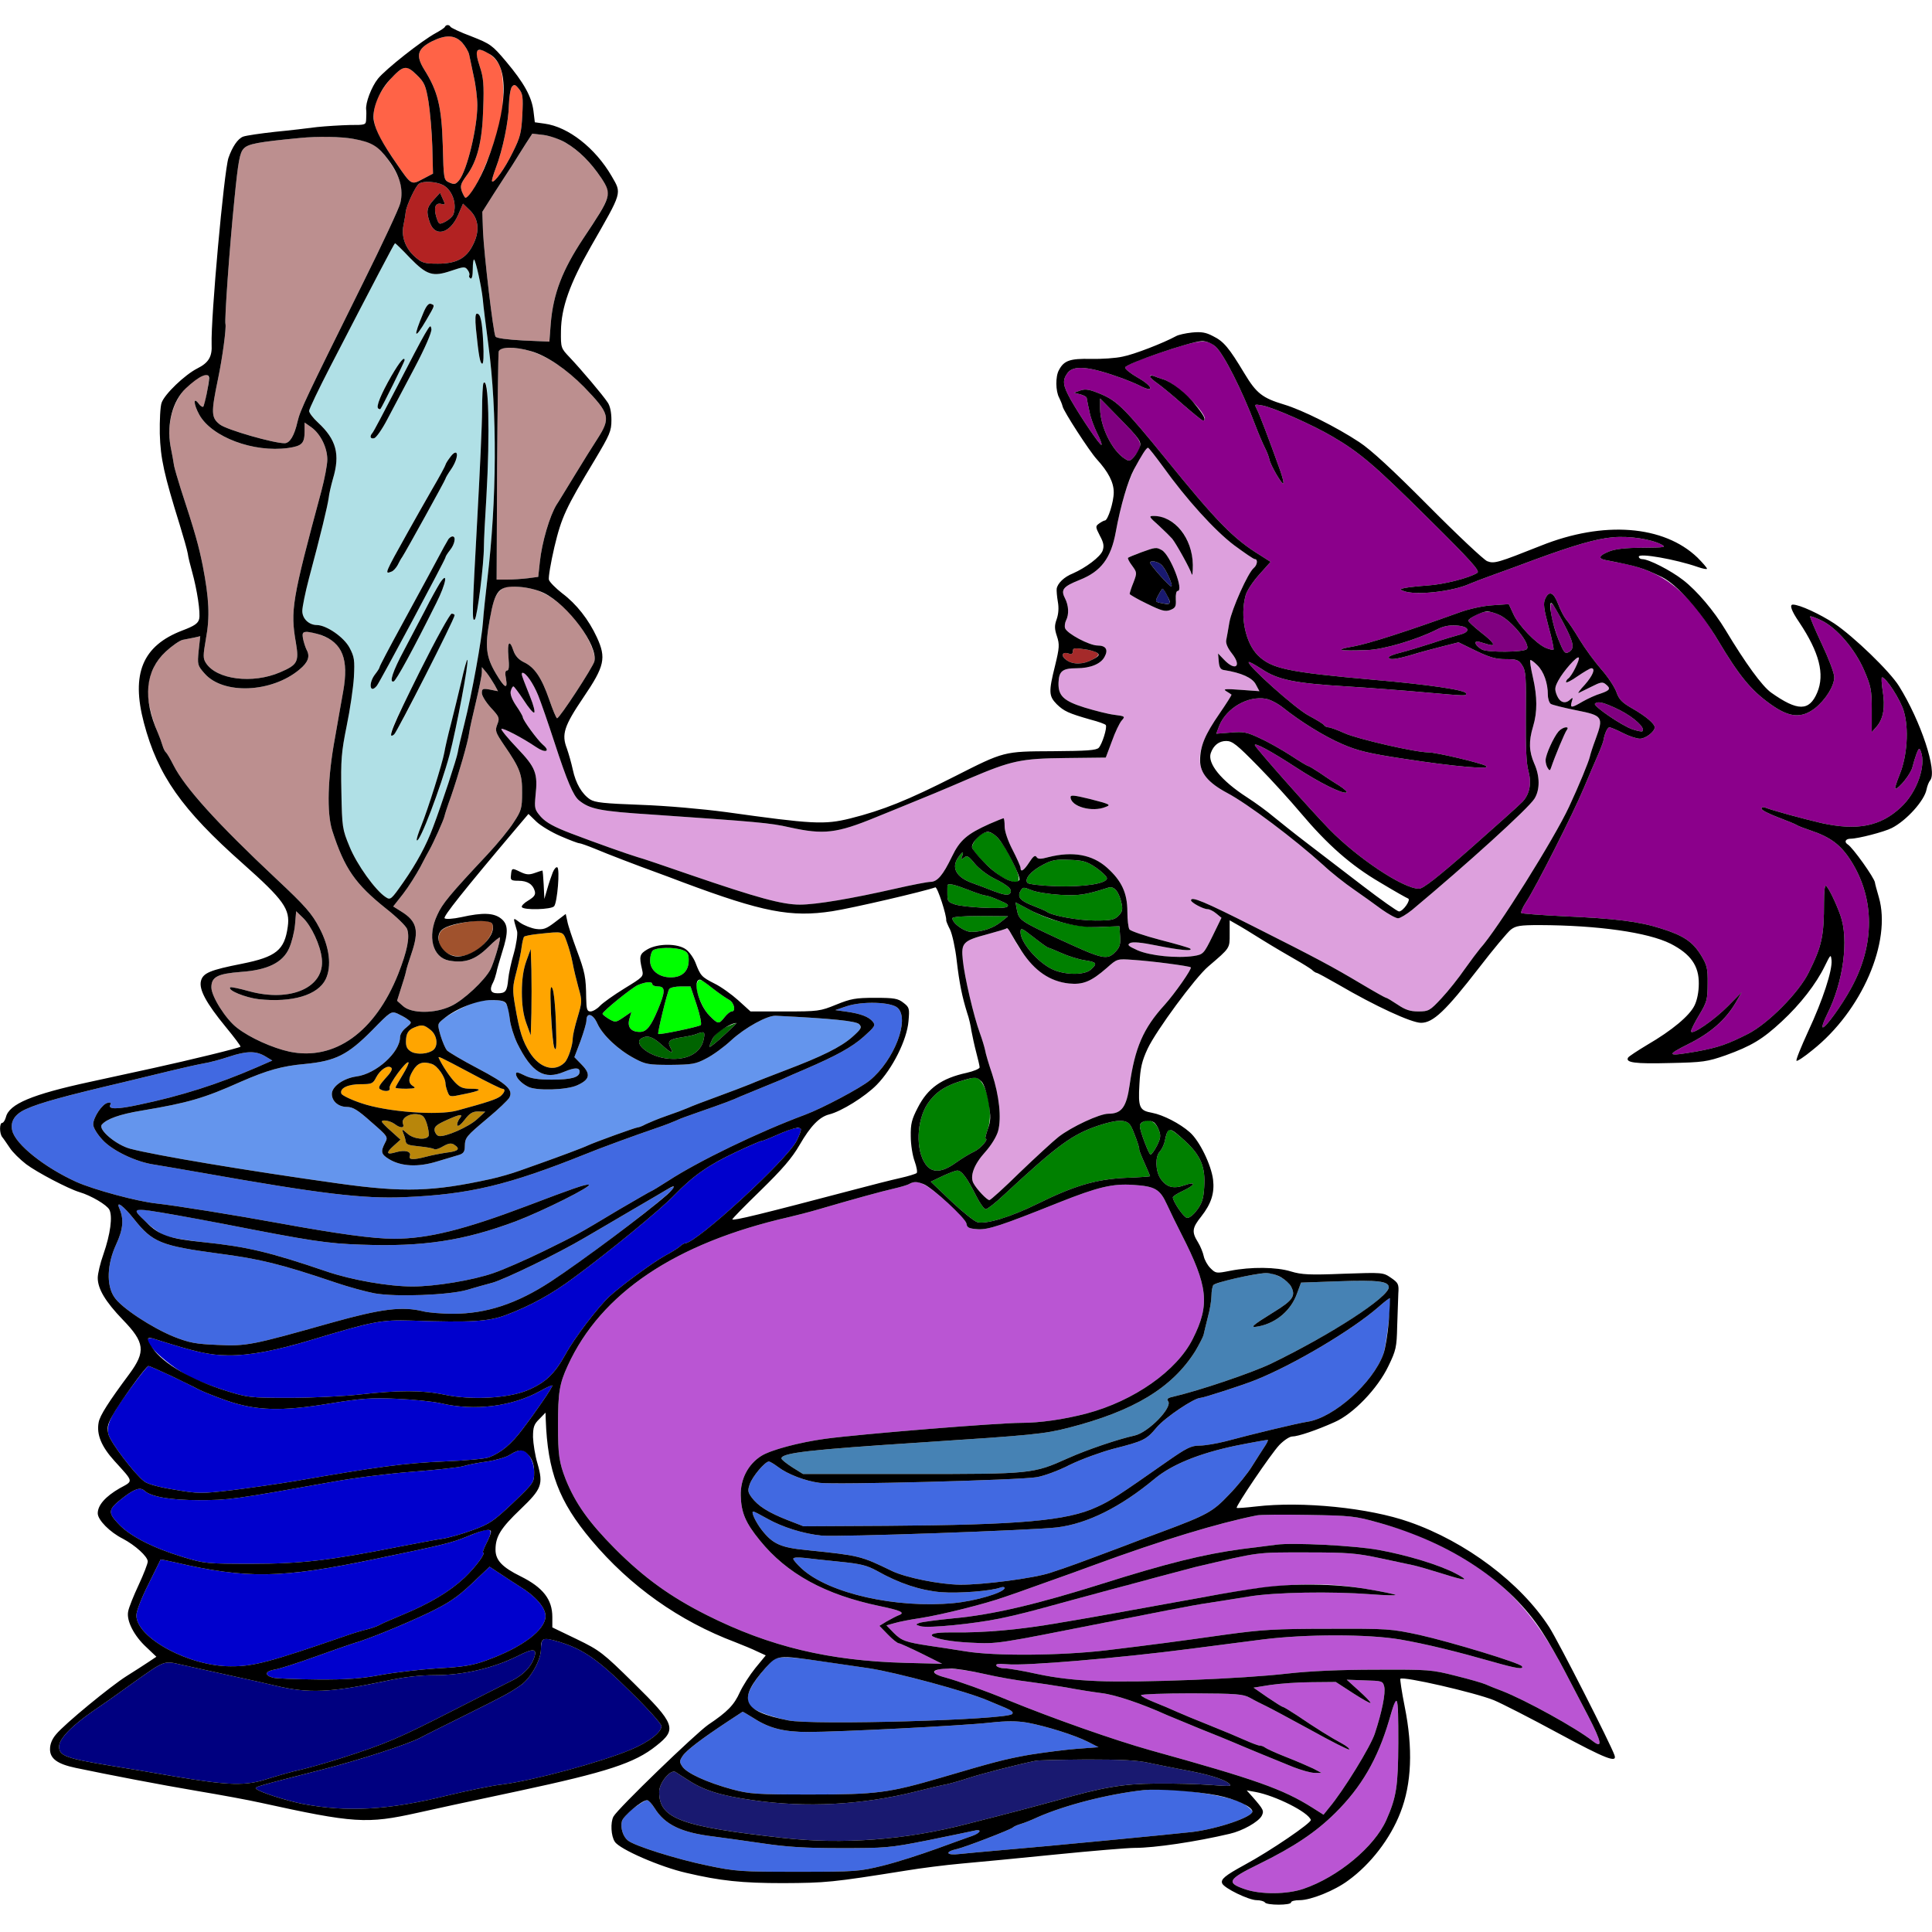 <?xml version="1.0" encoding="utf-8"?>
<!-- Generator: Adobe Illustrator 21.0.0, SVG Export Plug-In . SVG Version: 6.00 Build 0)  -->
<svg version="1.1" baseProfile="tiny"
	 id="svg156" inkscape:version="0.92.2 5c3e80d, 2017-08-06" sodipodi:docname="33 #29837.svg" xmlns:cc="http://creativecommons.org/ns#" xmlns:dc="http://purl.org/dc/elements/1.1/" xmlns:inkscape="http://www.inkscape.org/namespaces/inkscape" xmlns:rdf="http://www.w3.org/1999/02/22-rdf-syntax-ns#" xmlns:sodipodi="http://sodipodi.sourceforge.net/DTD/sodipodi-0.dtd" xmlns:svg="http://www.w3.org/2000/svg"
	 xmlns="http://www.w3.org/2000/svg" xmlns:xlink="http://www.w3.org/1999/xlink" x="0px" y="0px" viewBox="0 0 850 850"
	 xml:space="preserve">
<sodipodi:namedview  bordercolor="#666666" borderopacity="1" gridtolerance="10" guidetolerance="10" id="namedview158" inkscape:current-layer="svg156" inkscape:cx="655.30647" inkscape:cy="544.59602" inkscape:pageopacity="0" inkscape:pageshadow="2" inkscape:window-height="978" inkscape:window-maximized="1" inkscape:window-width="1920" inkscape:window-x="0" inkscape:window-y="1" inkscape:zoom="0.41647059" objecttolerance="10" pagecolor="#ffffff" showgrid="false">
	</sodipodi:namedview>
<g id="g154" transform="translate(0,0) scale(1,1)">
	<path id="path4" fill="none" d="M0,0h425h425l-0.1,167.7c0,141.9-0.3,167.3-1.4,164.3c-0.7-1.9-1.4-4.4-1.5-5.5
		c-0.1-2.5-4.3-11.9-9.4-21c-4.9-8.7-20.2-24.2-30.6-31.2c-6.4-4.2-15.3-8.3-18.2-8.3c-1.6,0-0.7,2.7,2.8,7.8
		c8.8,13.2,11.3,22.8,7.9,30.9c-3.5,8.3-8.6,8.3-20.3,0c-4-2.9-11.2-12.8-20.1-27.6c-5-8.3-12.5-17.2-18.6-21.9
		c-5.4-4.2-15.1-9.2-18-9.2c-0.8,0-1.5-0.5-1.5-1.1c0-1.7,16.3,1.2,25.8,4.5c2.3,0.8,4.2,1.2,4.2,0.8s-1.9-2.6-4.2-4.9
		c-14.8-14.2-41.3-16.3-68.9-5.2c-18.9,7.5-20.5,8-23.6,6.8c-1.5-0.6-13.1-11.5-25.8-24.3c-15.9-16-25.3-24.7-30.5-28.1
		c-10-6.6-25-14.1-33-16.5c-9.6-2.9-12.2-4.9-17.5-13.7c-6.8-11.3-9.1-14.1-13.8-16.4c-3.2-1.7-5.2-2-9.3-1.6c-2.8,0.3-6,1-7,1.6
		c-5.5,3-18.6,8.1-23.5,9c-3,0.7-9.3,1.1-14,1c-9.1-0.2-11.8,0.7-14,4.9c-1.6,2.8-1.5,9.3,0.1,12.2c0.6,1.2,1.3,2.9,1.5,3.8
		c0.4,2.1,11.8,19.7,15,23.2c5.1,5.6,7.5,10.2,7.5,14.6c0,4.3-2.6,12.4-3.9,12.4c-0.4,0-1.5,0.6-2.5,1.3c-1.7,1.2-1.7,1.5,0.3,5.4
		c1.7,3.1,1.9,4.6,1.2,6.6c-1,2.7-7.4,7.5-13.1,10c-3.8,1.5-6.7,4.3-7.1,6.7c-0.1,0.8,0.1,3.4,0.5,5.7c0.5,2.7,0.3,5.4-0.5,7.7
		c-1,2.8-1,4.2,0.1,7.5c1.2,3.6,1.1,5.1-0.8,12.9c-2.9,11.6-2.8,13.4,0.7,17c3.2,3.1,5.1,4,14.9,6.8c3.5,0.9,6.5,2,6.7,2.4
		c0.7,1.1-1.6,8.4-3.1,10c-1.1,1.1-5.1,1.4-20.2,1.5c-21.7,0.1-21.3,0-43.2,11.1c-20.5,10.4-31.6,14.9-46,18.5
		c-11.3,2.8-16.6,2.5-54.5-2.8c-10.5-1.4-26.2-2.8-37.6-3.2c-16.2-0.6-20.1-1-22.3-2.4c-3.6-2.4-6.3-7-7.6-13.1
		c-0.6-2.8-1.8-7-2.6-9.3c-2.4-6.2-1.3-9.8,7.3-22.5c9.3-13.7,10.1-17.3,5.9-26.4c-3.6-7.8-9-14.7-15.3-19.4
		c-2.8-2.2-5.4-4.8-5.8-5.9c-0.3-1,0.8-7.5,2.4-14.4c3.2-13.3,4.9-17,17.8-38.4c6.6-11.1,7.3-12.6,7.3-17.5c0-3.4-0.6-6.3-1.7-7.8
		c-2.1-3.2-11.5-14.3-16.6-19.7c-3.9-4.1-4-4.2-3.9-11.7c0.1-10.2,3.9-20.9,13.2-37.2c13.9-24.3,13.6-23.1,9.1-30.9
		c-7.2-12.4-19.1-21.7-29.5-23.1l-4.3-0.6l-0.6-5c-0.8-6.3-4.2-12.4-12.1-21.8c-6-7.1-6.8-7.7-15.2-10.9c-4.9-1.9-9.2-4-9.6-4.5
		c-0.5-0.7-1.1-0.8-1.5-0.1c-0.5,0.5-2.5,1.9-4.5,3c-6.3,3.4-22.2,16-25.5,20.1c-2.9,3.6-5.6,10.8-5.2,13.7c0.1,0.6,0.1,2.4,0,3.9
		C161,55,161,55,153.8,55c-4,0.1-10.4,0.5-14.3,0.9c-3.8,0.5-12.2,1.5-18.5,2.1c-6.3,0.7-12.6,1.6-14,2.1c-2.4,0.9-4.8,4.5-6.5,9.4
		c-2,6.3-7.8,70.5-7.4,82c0.3,5.4-1.3,8.1-6.3,10.6c-5.5,2.8-14.4,11.3-15.7,15.1c-0.6,1.6-0.9,7.8-0.8,13.6c0.3,11,1.9,18,8.8,40.2
		c1.6,5.2,3.2,10.8,3.5,12.5c0.2,1.6,1.1,5.2,1.9,8c2.2,7.9,3.8,18.3,3.1,20.9c-0.5,1.9-2.1,3-7.4,5c-17.5,6.7-22.6,19-16.9,40.6
		c6.1,23.1,16.6,38.1,43.6,62c18,16,20.8,20,19.7,27.7c-1.4,10.3-5.1,13.3-20.1,16.3c-14.2,2.8-17.2,4.1-18.1,7.6
		c-0.9,3.7,2.2,9.6,10.9,20.2c3.8,4.6,6.7,8.5,6.5,8.7c-0.5,0.6-22.8,6-38.3,9.4c-7.7,1.7-20.3,4.4-28,6.1
		c-25.4,5.5-35.5,9.7-36.9,15.5C2.2,492.9,1.5,494,1,494c-0.7,0-1-86.2-1-247V0z"/>
	<path id="path6" fill="#FF6347" d="M203.3,18.7c1.4,1.6,2.8,3.9,3.1,5.3s1.2,5.6,2,9.5c0.9,3.8,1.6,9.6,1.6,12.8
		c0,10-4.5,28.6-8,33c-1.5,1.8-2.1,2-4.3,1c-2.5-1.1-2.5-1.3-2.9-16.5c-0.5-16.9-2.2-23.7-8.1-33.1c-3.9-6.3-3.1-9.2,3.3-12.5
		C196.1,15.2,200,15.3,203.3,18.7z"/>
	<path id="path8" fill="#FF6347" d="M220.1,29.7c2,5.6,1.6,18.5-0.8,26.8c-4.5,15.3-11.6,30.3-14.5,30.5c-0.3,0-1-1.3-1.6-2.8
		c-0.8-2.4-0.5-3.4,1.9-6.7c4.9-6.5,7.1-15.3,7.5-29.7c0.4-10.7,0.1-13.7-1.5-18.5c-1.1-3.2-1.7-6.1-1.5-6.5
		C211.3,20.1,218.4,24.8,220.1,29.7z"/>
	<path id="path10" fill="#FF6347" d="M183.3,32.9c3.4,3.3,4,4.6,5.2,11.7c0.7,4.3,1.5,13.3,1.7,19.9l0.3,11.9l-4.4,2.3
		c-5.2,2.8-5.1,2.8-11.7-6.8c-10-14.5-11.5-19.1-8.9-27c1.8-5.4,8.3-13.5,12-14.9C179.1,29.4,180.3,30,183.3,32.9z"/>
	<path id="path12" fill="#FF6347" d="M228.3,39.1c1.7,2.1,1.9,3.6,1.5,11.4c-0.4,7.9-0.9,9.9-4.2,16.5c-3.5,7.2-8.2,13.7-9.1,12.8
		c-0.3-0.2,0.5-2.8,1.6-5.8c3.1-8.1,5.7-20.8,5.8-27.9c0.1-3.5,0.7-7.1,1.3-7.9C226.2,37,226.7,37.1,228.3,39.1z"/>
	<path id="path14" fill="#BC8F8F" d="M234.2,58.8l5.1,0.6c8.9,1.2,17.9,8,25.3,19c3.3,5,3.5,5.7,2.5,8.8c-1.3,3.6-3.1,6.6-10.4,17.6
		c-9.3,14-13.3,24.4-14.4,37.6l-0.6,7.9l-11.5-0.5c-7.2-0.4-11.7-1-12.2-1.7c-1-1.7-5-35.7-5.5-46.3l-0.3-8.6l5-7.9
		c2.8-4.3,6.5-10.1,8.3-12.8c1.7-2.8,4.4-7,5.9-9.4L234.2,58.8z"/>
	<path id="path16" fill="#BC8F8F" d="M164.2,63.6c3.9,2,10.5,11.4,11.9,16.8c0.8,3.4,0.8,5.7,0,9c-0.6,2.4-7.9,18-16.2,34.7
		c-25.4,51.3-27.8,56.2-29,61.4c-1.4,6.2-3.4,9.5-5.7,9.5c-4.9,0-25.4-5.9-28.4-8.2c-3.9-3-4-5.1-0.9-20c2-9.5,3.7-22.5,3.3-24.2
		c-0.5-1.6,1.8-33.8,3.9-54.6c1.7-17.3,2.4-20.8,4.1-22.6c1.9-2.1,6.1-2.9,24.8-4.7C145,59.4,158.5,60.6,164.2,63.6z"/>
	<path id="path18" fill="#B22222" d="M194.9,81.4c4.1,2.2,6.3,8.4,4.5,13.1c-0.4,0.8-1.9,2.2-3.4,3c-2.8,1.4-2.9,1.4-4-1.9
		c-1.3-4.2-0.5-6.5,2.1-5.9c1.8,0.5,1.9,0.3,0.7-2.2l-1.2-2.7l-2.8,3.1c-3.1,3.4-3.4,5.2-1.7,10c2.3,6.6,8.8,4.9,12.4-3.2l2.2-5.1
		l3.2,3.1c3.8,3.8,4.2,9.3,1.1,15.2c-2.9,5.8-7.3,8.1-15.3,8.1c-6,0-7-0.3-10.1-3c-4.2-3.7-6.1-8.8-5.1-13.8c0.4-2,0.9-4.7,1-6
		c0.4-3,4.4-11.5,5.9-12.4C186.2,79.5,191.9,79.9,194.9,81.4z"/>
	<path id="path20" fill="#B0E0E6" d="M173.8,107c0.2,0,3.2,2.9,6.5,6.4c7.5,7.7,10.1,8.5,18.3,5.7c5.4-1.8,6-1.9,7.1-0.4
		c0.7,0.9,1,1.9,0.8,2.4c-0.3,0.4-0.1,1,0.5,1.4s1-1.2,1-4.1c0-2.6,0.3-4.5,0.6-4.2c0.8,0.9,3.2,11.7,3.8,17.3
		c0.2,2.8,1.4,12,2.5,20.5c3.9,29.4,3.7,67.8-0.5,103c-0.8,6.9-1.7,15.2-1.9,18.5c-0.5,7.6-4.9,32-8.2,45
		c-1.4,5.5-2.7,11.1-2.9,12.5c-0.3,2.3-7.1,23-10.9,33c-2.9,7.8-7.2,15.8-13,24.1c-5.4,7.7-5.7,8-7.8,6.6
		c-4.5-2.9-12.7-14.3-15.9-22.2c-3.2-7.7-3.3-8.5-3.6-24c-0.3-14.1,0-17.6,2.3-29c1.5-7.2,2.9-16.8,3.2-21.5c0.4-7.6,0.2-9-1.9-13
		c-2.5-4.7-10.1-9.9-14.3-10c-3.6,0-6.5-2.8-6.5-6.2c0-1.7,1.3-8.1,2.9-14.2c5.3-19.8,8.2-31.9,8.7-35.5c0.2-1.9,1.1-5.7,1.9-8.5
		c3.2-10.7,1.5-17.2-6.6-24.7c-2.2-2-3.9-4.3-3.9-5.1c0-1.5,5.7-12.9,28-55.6C169.2,115.2,173.7,107,173.8,107z M189.6,133.7
		c-1-0.4-2.1,0.9-3.4,4.1c-2.5,5.9-3.5,9.2-2.8,9.2c0.5,0,7.6-11.7,7.6-12.4C191,134.4,190.4,134,189.6,133.7z M209.8,138
		c-0.7,0-0.8,2.4-0.4,6.7c1.2,11.8,1.8,15.3,2.8,15.3s0.4-17.4-0.8-20.3C211.1,138.8,210.3,138,209.8,138z M189.8,144.8
		c-0.3-2-0.6-1.7-2.9,2.2c-1.5,2.5-7,13-12.4,23.5c-5.4,10.4-10.1,19.4-10.6,19.9c-1.4,1.6-1,2.8,0.7,2.4c0.9-0.2,3.5-3.9,5.8-8.3
		c2.3-4.4,7.7-14.6,12-22.7C187.1,152.9,190,146.1,189.8,144.8z M166.9,175.9c-1,2.8-0.7,5.3,0.5,4c0.6-0.6,10.6-20.8,10.6-21.4
		C178,155.5,169.2,169.3,166.9,175.9z M212.7,168.6c-0.3,0.6-0.6,6-0.6,12s-1,27.3-2.1,47.4c-2.3,41.8-2.4,45.8-1.1,44.5
		c1.1-1.1,4-24.4,4-32c0-2.8,0.5-12.7,1.1-22c0.5-9.4,0.9-23.5,0.9-31.5C214.8,172.7,214.1,166.5,212.7,168.6z M200.3,199
		c-0.9,0.1-4.3,4.5-4.3,5.5c0,0.3-2.6,5.2-5.9,10.8c-3.2,5.6-8,14-10.6,18.7c-10.4,18.6-10.4,18.7-7.3,17.5c0.9-0.3,2-1.6,2.7-2.8
		c0.6-1.2,1.5-2.9,2.1-3.7c1.7-2.6,19-33.9,19-34.4c0-0.3,1.1-2.2,2.5-4.2s2.5-4.5,2.5-5.5C201,199.8,200.7,199,200.3,199z
		 M195.4,240.5c-2.4,4.5-10.2,19-19,35.1c-5.2,9.5-9.4,17.5-9.4,17.9s-0.9,1.8-2,3.2c-3,3.9-2.3,8.8,0.8,5
		c1.3-1.6,30.2-55.6,30.2-56.5c0-0.4,0.9-1.8,2-3.2s2-3.3,2-4.3C200,234.4,198.1,235.6,195.4,240.5z M195.8,255.3
		c-0.4-2.2-2.6,1-8.8,13.2c-2.6,4.9-6.7,12.8-9.2,17.5c-5,9.3-6.7,14.5-4.6,13.8c1.1-0.4,8.5-13.9,18.8-34.6
		C194.3,260.7,196,256.2,195.8,255.3z M198.7,270c-1.4,0-26.7,49.7-26.7,52.5c0,4,3.4-1.7,15.4-25.8c6.9-13.9,12.6-25.5,12.6-26
		C200,270.3,199.4,270,198.7,270z M205.6,290.3c-0.2-0.2-1.4,4-2.6,9.4c-1.3,5.4-3.3,13.8-4.6,18.8c-1.3,4.9-2.6,10.6-2.9,12.5
		c-0.8,4.6-7.2,25-10.2,32.4c-2.9,7.1-2.3,8.7,0.7,1.9c8.1-18.1,13.3-36.2,17.4-59.7C204.8,297.4,205.8,290.5,205.6,290.3z"/>
	<path id="path22" fill="#8B008B" d="M534.7,152.4c3.6,3.1,11.7,19.1,17.6,34.7c1.4,3.7,3.3,8.1,4.2,9.9c0.9,1.7,1.8,4.1,2,5.2
		c0.5,2.5,5.5,11.1,6.1,10.5c0.3-0.3-0.4-2.9-1.4-5.8c-5-13.9-9.2-25-10.3-27c-1.1-2.1-1-2.1,2.5-1.5c4.9,0.9,22.3,8.6,30.9,13.7
		c12.1,7.1,18.3,12.4,42.2,36.1c18.6,18.4,22.7,23,21.5,23.8c-3.2,2.2-14.9,5.2-22,5.6c-4.1,0.3-8.6,0.8-10,1.1
		c-2.3,0.5-2.4,0.6-0.5,1.3c5.1,2.1,21.5,0.3,29-3.1c1.1-0.5,5.8-2.3,10.5-4s12.8-4.6,18-6.6c17.4-6.4,27.4-9.3,34.5-9.9
		c7.3-0.7,17,0.8,21.5,3.2c2.2,1.2,1.4,1.3-8.2,1.4c-7.5,0-12,0.5-14.8,1.6c-4.5,1.8-5.1,3.1-1.7,3.8c1.2,0.2,4.9,1,8.2,1.6
		c17.6,3.5,29,12.8,41.4,33.8c9.3,15.6,14.5,21.9,22.9,27.9c8.3,6,13.6,6.5,19.6,2c4.7-3.7,8.6-9.8,8.6-13.8c0-1.7-2.5-8.3-5.5-14.6
		c-3-6.4-5.3-11.8-5.1-12.1c0.3-0.2,2.5,0.6,5,1.8c6.7,3.2,14.7,12.6,18.7,21.8c3,7,3.4,8.6,3.4,17.5v9.8l2.2-2.5
		c2.9-3.4,3.8-8.5,2.6-15.7c-0.5-3.2-0.6-5.9-0.3-5.9c1.8,0,8.2,10,9.6,14.9c2.3,7.7,1.5,19.7-1.8,27.8c-1.4,3.5-2.3,6.3-1.9,6.3
		c1.6,0,6.9-6.7,7.5-9.5c0.4-1.7,1.2-4.3,1.8-5.9c1-2.6,1.3-2.7,1.9-1c2.4,6.2-1.7,18-8.7,24.5c-9,8.5-19.3,10.5-35.1,7
		c-8.5-2-21.1-5.4-25-6.9c-0.7-0.2-1.3,0-1.3,0.6s3.3,2.3,7.3,3.8c3.9,1.5,7.7,3,8.2,3.4c0.6,0.4,3.2,1.4,5.9,2.3
		c9,3,13.5,6.4,18,13.5c10.5,16.6,10.5,37,0,56c-4.2,7.7-11.1,17.2-12.4,17.2c-0.6,0,0.3-2.6,1.9-5.8c7.1-14.1,9.6-32.8,5.8-43.5
		c-2-5.6-5.3-12.4-6.4-13c-0.5-0.3-0.8,2.9-0.8,7.1c0,15.1-0.9,19.4-6.8,31.2c-4.3,8.7-17.7,22.3-26.7,26.9
		c-8.9,4.5-13.1,6-22.5,7.7c-13.2,2.3-13.8,1.8-3.8-3.2c9.9-4.9,16.5-10.7,21-18.4l2.6-4.5l-5.9,6c-6.2,6.3-16.4,13.3-16.4,11.2
		c0-0.7,1.6-3.9,3.6-7.2c3.3-5.5,3.7-6.7,3.7-13.7c0.1-6.8-0.3-8.2-2.9-12.5c-3.7-6-7.7-8.7-17.6-11.8c-9.7-3.1-20.2-4.4-43.1-5.4
		c-9.8-0.5-18-1.1-18.4-1.4c-0.3-0.4,0.6-2.5,2.1-4.8c4.2-6.3,20.9-39.3,25.5-50.4c2.3-5.5,5.1-12,6.2-14.5c1.1-2.5,2.1-5.2,2.3-6
		c0.5-3.2,1.8-6,2.7-6c0.5,0,3.2,1.1,5.9,2.5s6.1,2.5,7.5,2.5c2.5,0,6.5-3.1,6.5-5c0-1.6-3.9-4.9-10-8.4c-4.4-2.5-5.7-3.9-6.8-7
		c-0.7-2.1-3.6-6.6-6.6-10c-2.9-3.3-7.3-9.3-9.6-13.1c-2.3-3.9-5-7.9-6-9c-0.9-1.1-2.5-4.1-3.5-6.8c-2-5.2-4-6-5.7-2.2
		c-0.9,2-0.6,4.3,1.5,12.2c1.5,5.3,2.4,9.9,2.2,10.1c-0.2,0.3-1.7-0.1-3.3-0.7c-4.3-1.8-12.2-10-14.4-15l-2-4.3l-7.2,0.5
		c-3.9,0.2-10.2,1.6-14.1,3c-23.6,8.5-40,13.8-47,15.1c-8.8,1.5-6.8,2.1,6,1.6c7.2-0.2,21.6-4.5,30.4-8.9c3-1.6,5.6-2.1,8.9-1.9
		c5.8,0.4,6.5,2.8,1.2,4.1c-1.9,0.5-7.3,2.1-12,3.7c-4.7,1.5-10.9,3.4-13.7,4.1c-2.9,0.7-5.3,1.6-5.3,2.1c0,1.3,3.3,0.9,10.1-1.1
		c3.5-1.1,9.6-2.7,13.5-3.7l7.1-1.8l7.6,3.7c6,2.9,8.8,3.7,13.1,3.7c4.9,0,5.8,0.3,7.3,2.7c1.6,2.4,1.8,5,1.6,22.3
		c-0.1,13.4,0.2,20.9,1.1,24c1.5,5.5,0.7,10.2-2.5,13.7c-1.3,1.4-11.6,10.6-22.7,20.4c-14.8,13-21.1,17.9-22.9,17.9
		c-6.9,0-27-13.4-39.5-26.2c-8.8-9.1-32.1-35.4-32.7-36.9c-0.5-1.5,6.7,2.3,18.2,9.8c10.6,6.9,20.2,11.6,22.1,11
		c0.6-0.2-0.9-1.6-3.4-3.2c-2.5-1.5-6.4-4.1-8.7-5.7c-2.3-1.5-4.4-2.8-4.8-2.8c-0.3,0-3.8-2.1-7.6-4.6c-3.9-2.5-10-6-13.6-7.6
		c-5.7-2.7-7.2-3-12.8-2.5l-6.4,0.5l1.4-3.7c3.2-7.6,12.4-13,20.3-11.7c1.9,0.3,5.2,2,7.5,3.8c7.9,6.3,18.2,12.7,26.3,16.2
		c6.7,2.9,11.5,4.1,27.5,6.5c22,3.4,38.4,4.8,35.7,3.1c-2.1-1.3-21.9-6-25.5-6c-5.6,0-31.2-5.9-36.7-8.4c-3.1-1.4-6.3-2.6-7.1-2.6
		c-0.7,0-1.6-0.4-2-1c-0.3-0.5-3.4-2.4-6.8-4.2c-5.7-3-27.4-22.4-26.3-23.5c0.2-0.3,2.8,1.2,5.8,3.1c7,4.7,14.4,6.2,37.3,7.6
		c9.9,0.6,25.3,1.8,34.2,2.6c19.1,1.7,18.3,1.6,18.3,0.5c0-1.5-16.4-3.9-40.5-6c-38.2-3.4-45.1-4.9-51.1-10.8
		c-5.5-5.5-7.9-17.2-5.4-26.3c0.5-2,3.2-6.1,6-9.2l5-5.6l-4.7-3c-11.6-7.1-19.2-14.9-41.7-42.7c-17.6-21.6-21-25-28-28
		c-5.2-2.2-7-2.5-9.3-1.7l-2.8,1l2.8,0.7c1.5,0.4,2.8,1.1,2.8,1.6c0.1,0.5,0.2,1.2,0.3,1.6c0.1,0.5,0.5,2.6,1,4.8
		c0.4,2.2,1.9,6.2,3.2,8.9c1.4,2.7,2.3,5.1,2,5.3c-0.5,0.6-9.1-12.1-13.5-19.8c-3.5-6.3-3.8-8.5-1.5-11.7c2.6-3.7,9.5-3.1,24.3,2.3
		c2.4,0.9,5.6,2.2,7.2,3c7,3.7,6.5,0.6-0.6-3.4c-3-1.7-5.5-3.7-5.5-4.4c0-0.8,5.9-3.3,15.3-6.5C527.8,149.4,530.7,149,534.7,152.4z
		 M507.8,165.5c-3-1.2-2,0.9,1.5,3.2c1.7,1.2,6.8,5.4,11.2,9.3c4.4,3.8,8.3,7,8.7,7c4.8,0-11.2-16.5-17.7-18.2
		C510.4,166.5,508.7,165.9,507.8,165.5z"/>
	<path id="path24" fill="#BC8F8F" d="M224.2,153c10.4,0,21.7,6,32.7,17.2c11.5,11.9,11.9,13.6,5.8,23.1c-1.9,2.9-6.4,10.1-10.1,16.2
		c-3.7,6-7.1,11.7-7.7,12.5c-3,4.8-6.5,16.6-7.4,25.3l-0.7,6.5l-4.5,0.6c-2.5,0.3-6.7,0.6-9.2,0.6h-4.6l0.2-49.3
		c0.2-27,0.5-50,0.7-51C219.7,153.4,220.8,153,224.2,153z"/>
	<path id="path26" fill="#BC8F8F" d="M91,173c-1.2,6.4-1.7,7.1-3.5,4.7c-2.6-3.5-2.4,0.1,0.2,4.8c5.5,9.8,23.8,16.7,39.1,14.6
		c6.1-0.9,7.2-2,7.2-7.4v-3.8l3,2.1c4,2.9,7,8.9,7,14.2c0,2.3-1.2,8.5-2.6,13.8c-13,48.2-13.7,52.5-11.2,66.9
		c1.4,8.3,0.7,9.6-7,12.9c-12.1,5.2-27.9,3.2-32.6-4.1c-1.3-2-1.3-3.2,0-10.7c1.8-9.6,1.4-17.6-1.4-32.1c-1.8-8.9-3.3-14.4-9.7-33.9
		c-1.3-4.1-2.6-8.6-2.9-10c-0.2-1.4-0.9-5.4-1.6-8.8c-2.2-12.5,2.8-24.7,12.5-30C92.2,163.6,92.6,164.5,91,173z"/>
	<path id="path28" fill="#800080" d="M484,175.3l9.1,9.3c9.9,10,10.3,11.1,5.9,16.3c-1.9,2.1-2.2,2.2-4.3,0.8
		c-5.5-3.6-10.6-14-10.7-21.8V175.3z"/>
	<path id="path30" fill="#DDA0DD" d="M505.1,197c0.3,0,3.2,3.7,6.5,8.2c10.3,14.4,22.8,28.2,31.4,34.7c4.5,3.3,8.5,6.1,9.1,6.1
		c1.4,0,1.1,2.6-0.5,3.9c-2.6,2.2-9.6,17.9-10.7,23.8c-0.5,3.2-1.2,6.8-1.4,7.9c-0.3,1.4,0.6,3.5,2.5,5.9c4.5,5.7,1.5,8-3.5,2.7
		l-2.6-2.7l0.3,3.5c0.2,2.6,0.8,3.6,2.3,3.8c7.7,1.2,12.5,3.4,14,6.3l1.6,3l-8.3-0.6c-6.7-0.5-7.9-0.4-6.3,0.6
		c1.1,0.7,2.1,1.3,2.3,1.5c0.2,0.1-2.2,3.9-5.3,8.4c-12.4,18-11.6,26.9,3.3,34.8c9.1,4.8,29.7,20.3,42.4,31.8
		c3.5,3.3,9.6,8.1,13.4,10.7c3.8,2.6,9.3,6.6,12.3,8.8c3,2.1,6.2,3.9,7.2,3.9c0.9,0,3.7-1.7,6.2-3.7c24.2-20.2,51-44.5,53.8-48.9
		c2.5-4,2.4-10-0.1-15.5c-2.3-5.3-2.5-9.7-0.5-16.3c1.9-6.3,1.9-13-0.1-21.7c-0.9-3.9-1.4-7.2-1.1-7.5c0.2-0.2,1.6,0.8,3,2.2
		c2.9,2.8,4.7,7.9,4.7,13.1c0,1.7,0.6,3.5,1.3,4c0.6,0.4,5.7,1.7,11.2,2.8c11.7,2.3,12.1,2.9,8.5,12.7c-1.2,3.2-2.3,6.6-2.5,7.6
		c-0.5,2.3-4.9,13-9.2,22.2c-6.4,13.8-31.6,54.1-39.1,62.3c-1,1.2-4.1,5.3-6.8,9.1c-2.6,3.8-7.2,9.6-10.2,12.8
		c-5.1,5.5-5.7,5.8-10.2,5.8c-3.6,0-5.7-0.7-9.1-3c-2.4-1.6-4.7-3-5.1-3c-0.3,0-5.3-2.8-11-6.2c-12.6-7.5-19.1-11-47.5-25.3
		c-21.2-10.7-27.3-13.3-27.3-11.4c0,1,5.4,3.9,7.3,3.9c0.8,0,2.5,0.8,3.8,1.9l2.3,1.9l-3.9,8c-3.9,7.9-4.1,8.1-8.3,8.8
		c-7.4,1.1-19.2-0.1-24.7-2.5c-4.2-1.9-4.7-2.4-3.3-3.2c1.2-0.6,4.9-0.3,11.7,1.1c9.9,2,16,2.6,14.8,1.4c-0.3-0.4-6.3-2.1-13.3-3.9
		c-6.9-1.8-13-3.9-13.5-4.6c-0.5-0.8-0.9-4.3-0.9-7.8c0-8.2-2.5-13.6-9-19.4c-6.4-5.7-15-7.3-25.7-4.6c-3.6,1-4.7,0.9-5.3-0.1
		c-0.6-0.9-1.5-0.2-3.1,2.3c-2.4,3.7-3.9,4.7-3.9,2.5c0-0.6-1.6-4.2-3.5-7.9c-2.1-4-3.5-8.2-3.5-10.3c0-2-0.2-3.6-0.5-3.6
		c-0.2,0-3,1.1-6.2,2.5c-9.8,4.4-13,7.1-16.5,14.4c-3.9,8.1-6.4,11.1-9.5,11.1c-1.2,0-8,1.3-15,2.9c-19.8,4.5-35.2,7.1-42.4,7.1
		c-7.8,0-18.7-3-47.9-13c-11.3-3.9-21.8-7.5-23.5-7.9c-4.6-1.4-17.9-6.1-29.2-10.4c-7.6-2.9-11-4.8-13.3-7.3
		c-2.8-3.2-2.9-3.8-2.4-9.3c1.1-9.9,0.1-12.4-8.1-21c-4.1-4.3-7.2-8.1-6.9-8.4c0.6-0.6,9.1,3.8,15.3,8c4.1,2.8,6.5,1.9,2.9-1.1
		c-2.4-2.1-8.8-10.8-8.8-12.1c0-0.4-1.3-2.7-2.9-5c-1.9-2.8-2.7-5.1-2.4-6.4c0.3-1.2,0.8-2.1,1.2-2.1c0.3,0,2.3,2.7,4.5,6
		c2.1,3.3,4.2,5.8,4.6,5.5c0.5-0.3-0.3-3.3-1.7-6.8c-1.3-3.4-2.9-7.2-3.3-8.5c-0.5-1.2-0.6-2.2-0.1-2.2c1.5,0,4.7,4.6,6.9,10
		c1.2,3,4.4,12.2,7.1,20.5c5.6,17.2,8.3,23.5,10.8,25.6c4.8,3.9,9.1,4.8,32.5,6.3c46.1,3.2,51.4,3.6,60.2,5.6
		c15,3.3,20.6,2.7,38.1-4.5c5-2,11-4.5,13.5-5.5c7.2-2.9,15.7-6.4,27.5-11.5c18.6-7.9,22.6-8.8,42.5-9l17.5-0.2l2.7-7.2
		c1.4-4,3.4-8.1,4.3-9.1c1.6-1.8,1.5-1.9-3.2-2.5c-2.6-0.3-8.5-1.8-13.1-3.2c-9.3-2.9-11.7-5.2-11.5-11c0.2-5,1.7-6.3,8-6.3
		c6,0,10.7-1.9,12.3-5.1c1.7-3.1,0.5-4.9-3.1-4.9s-13.4-5.2-14.3-7.6c-0.3-0.8-0.1-2.4,0.4-3.4c1.4-2.7,1.2-6.6-0.5-9.9
		c-1.9-3.7-0.7-5.1,6.6-8c9.3-3.7,13.7-9.5,15.8-21.1c3-16,6.5-26.1,12.1-34.8C503.8,198,504.8,197,505.1,197z M507.5,227
		c-2.2,0-2,0.4,2.3,4.2c2.6,2.4,5.2,5,5.9,5.8c1.8,2.2,8,13.4,8.6,15.6c0.3,1,0.5-0.8,0.5-4.1c-0.2-9.4-5.1-17.8-12.1-20.4
		C511.1,227.5,508.8,227,507.5,227z M508.3,241c-1.1,0.1-11.5,3.8-12,4.4c-0.3,0.2,0.5,1.8,1.8,3.5c2.1,2.9,2.2,3.1,0.6,7.3
		c-1,2.4-1.7,4.7-1.7,5.1c0,0.3,3.4,2.3,7.6,4.3c6.3,3.1,8,3.6,10.2,2.8c2.3-0.9,2.7-1.5,2.5-4.7c-0.1-2.1,0.2-3.7,0.8-3.7
		c3,0-3.3-16-7-18C510,241.5,508.8,241,508.3,241z M685.7,321.8c-2.1,2.4-5.7,10.2-5.7,12.7c0,1.1,0.4,2.7,1,3.5
		c0.7,1.2,1,1.1,1.5-0.5c1.5-4.5,5.9-15.1,6.8-16.3C690.8,319.3,687.6,319.7,685.7,321.8z M471,350.7c0.1,4.2,9.6,6.8,15.5,4.3
		c2.4-0.9,1.9-1.2-7.1-3.5C472.4,349.8,471,349.7,471,350.7z"/>
	<path id="path32" fill="#191970" d="M511.3,248.8c2,2.2,5,9.2,4,9.2c-0.9,0-9.3-9.5-9.3-10.4C506,246.3,509.8,247.1,511.3,248.8z"
		/>
	<path id="path34" fill="#191970" d="M511.5,259c0.7,0,3.7,6.1,3.2,6.6c-0.2,0.2-1.8,0.1-3.5-0.2c-3.1-0.6-3.1-0.7-1.6-3.5
		C510.4,260.3,511.3,259,511.5,259z"/>
	<path id="path36" fill="#BC8F8F" d="M228.3,258.2c8.1,0.5,14.3,3.6,21.5,10.7c6.8,6.7,12.7,17.9,11.7,22.1
		c-0.7,2.6-15.3,25-16.4,25c-0.4,0-1.9-3.7-3.5-8.3c-3.3-9.5-6.4-14.2-11.2-16.4c-2.2-1.1-3.7-2.7-4.5-5c-1.7-5.2-2.8-3.9-2.2,2.7
		c0.4,4.3,0.2,6-0.6,6s-1,1.1-0.5,3.5c0.9,5.1-0.6,4.3-4.5-2.3c-4.3-7.3-4.8-11.8-2.6-23.8c1.3-7.5,2.3-10.3,4.2-12.2
		C221.9,258,222.8,257.8,228.3,258.2z"/>
	<path id="path38" fill="#800080" d="M687.9,274.2c4.5,8.5,5,11.2,2.3,12.7c-1.7,0.9-2.2,0.2-4.5-5.4c-1.4-3.5-2.9-8.7-3.3-11.7
		C681.6,263.2,682.5,263.9,687.9,274.2z"/>
	<path id="path40" fill="#800080" d="M659.3,270.4c5.6,2.3,14.4,13.2,12.4,15.2c-1.3,1.4-17.2,1.5-19.6,0.2
		c-3.2-1.7-4.1-4.2-1.2-3.4c1.1,0.3,3,0.9,4.1,1.2c3.4,0.9,2.2-1-3.5-5.4c-3-2.4-5.5-4.7-5.5-5.1c0-0.5,1.5-1.6,3.3-2.5
		C653.3,268.7,655.2,268.6,659.3,270.4z"/>
	<path id="path42" fill="#BC8F8F" d="M135.2,278c3.3,0.1,9.6,2.5,11.9,4.6c4.6,4.1,5.8,11,3.9,21.5c-0.5,3-2.2,12.1-3.6,20.4
		c-3.3,17.8-3.7,33.2-1.2,41c5.4,16.7,10.1,23.4,23.6,34.2c4.6,3.6,8.8,7.7,9.3,9c1.3,3.6,0.1,9.6-3.9,19.8
		c-10.2,25.6-28,38.3-47.8,34.2c-7.4-1.6-17.5-6.1-23.1-10.5c-4.9-3.7-11.3-13.8-11.3-17.8c0-4.6,2.7-6,13-6.8
		c11.7-0.8,18.4-4.1,21.2-10.4c1.1-2.4,2.3-7.1,2.6-10.4l0.5-5.9l2.9,2.8c3.8,3.6,7.8,12.2,8.4,18.1c1.4,12.6-13.7,19.3-32,14.3
		c-4.3-1.2-8.1-2-8.3-1.7c-1.3,1.3,6.7,4.5,12.5,5.2c14.8,1.6,26.1-1.8,29.5-8.8c2.7-5.7,1.7-14.1-2.8-22.6
		c-3.3-6.3-6.1-9.5-18.9-21.5c-26.1-24.5-40.3-40.2-45.3-50.1c-1.4-2.8-2.9-5.3-3.3-5.6c-0.4-0.3-1.1-1.6-1.5-3s-1.3-3.9-2-5.5
		c-2.3-5.1-4.5-13.7-4.5-17.5c0-7.2,2.7-13.4,7.9-18.3c2.7-2.5,6.1-4.9,7.5-5.2c1.4-0.3,3.7-0.7,5.1-1l2.6-0.6l-0.7,6.4
		c-0.6,6.1-0.5,6.5,2.6,10c8.2,9.4,29.5,8.5,41.7-1.7c3.9-3.2,4.8-5.8,3.2-8.7c-0.6-1.2-1.3-3.5-1.6-5
		C132.9,278.4,133.2,278,135.2,278z"/>
	<path id="path44" fill="#A52A2A" d="M476.8,285.6c6.9,1,8.1,2.4,4,4.5c-4.1,2.3-8.7,2.4-11.6,0.3c-2.6-1.8-2-3.8,0.9-2.9
		c1.3,0.5,1.9,0.2,1.9-1C472,285.1,472.7,285,476.8,285.6z"/>
	<path id="path46" fill="#DDA0DD" d="M694.6,289.3c0.7,0.6-3.2,8.3-4.6,9.2c-0.5,0.3-1,1-1,1.6c0,0.5,2.3-0.6,5.1-2.6
		c2.8-1.9,5.5-3.5,6-3.5c2,0,0.7,3.2-2.8,7.2c-2.1,2.2-3.3,3.9-2.8,3.7c0.6-0.3,3.1-1.5,5.7-2.8c3.9-2,4.9-2.2,6.2-1.1
		c2.4,1.9,2,2.7-2.1,4.1c-2.1,0.6-5.6,2.2-7.9,3.5c-5.1,3-5.7,3-4.9,0.1c0.6-1.8,0.5-2-0.6-1c-2.2,2.2-4.6,1.4-5.9-1.7
		c-1.1-2.7-1-3.6,0.6-6.6c1.1-1.9,3.4-5.1,5.2-7.1C692.6,290.3,694.3,289,694.6,289.3z"/>
	<path id="path48" fill="#BC8F8F" d="M212,293.5l2.1,2.5c1.1,1.4,2.6,3.8,3.5,5.3l1.5,2.8l-3.5-0.7c-3.2-0.6-3.6-0.4-3.6,1.5
		c0,1.2,1.8,4.1,4,6.5c3.7,4,3.9,4.5,2.8,7.3c-1.1,2.8-0.8,3.5,2.9,9c7.1,10.3,8.1,13,8,21.1c0,6.7-0.3,7.9-3.7,13
		c-2,3.2-7.2,9.5-11.6,14.2c-16.6,17.7-19.8,21.6-22,26.5c-4.5,9.5-2.1,18.7,5.1,20.1c7,1.3,11.6-0.3,17.3-5.9
		c2.8-2.8,5.2-4.7,5.2-4.2c0,2.1-2.8,11.2-4.2,14c-2.6,4.9-11.9,13.6-17.3,16.1c-7.1,3.4-17.3,3.4-21.1,0.1l-2.7-2.4l1.7-5.4
		c1-3,2-6.3,2.2-7.4c0.2-1.2,1.3-4.7,2.4-7.9c3.5-10.2,2.5-14.3-4.5-18.6l-3.5-2.2l4.4-5.6c2.4-3.1,5.7-8.4,7.5-11.7
		c1.7-3.3,3.5-6.7,4-7.5c1.8-3.2,6.2-13,6.6-14.7c0.2-1,1.5-5,2.9-8.8c3.3-9.6,7.6-24.4,8-28c0.2-1.7,1.6-7.8,3-13.7
		c1.4-5.9,2.6-11.8,2.6-13L212,293.5L212,293.5z"/>
	<path id="path50" fill="#800080" d="M712.8,312.5c6.2,3.2,11.2,7.8,9.8,9.2c-0.2,0.3-2.2-0.1-4.3-0.8c-4.4-1.4-17.5-10.3-16.6-11.3
		C703,308.3,705.9,309.1,712.8,312.5z"/>
	<path id="path52" fill="none" d="M539.5,326c2.7,0,4.7,1.6,14.1,11.2c6.1,6.2,14.4,15.4,18.6,20.4c11.9,14.1,22.1,23.1,34.9,30.6
		c6.3,3.8,11.8,6.9,12.4,7.1c1.4,0.5-2.2,5.7-4,5.7c-0.7,0-7.9-5.1-16-11.3c-8-6.1-19-14.6-24.4-18.7s-12-9.4-14.7-11.6
		c-2.7-2.3-8-6.2-11.9-8.7c-14.5-9.4-18.9-16.9-13.7-23C535.6,326.8,537.7,326,539.5,326z"/>
	<path id="path54" fill="none" d="M849.6,343c0.2,0,0.4,114.1,0.4,253.5V850H425H0V675c0-107.6,0.4-175,0.9-175s1.3,0.9,1.6,2
		c2.1,6.5,14.1,15.1,30,21.5c10.4,4.1,14.3,6.3,15.6,8.7c1.5,2.9,0.5,10.7-2.6,19.6c-1.4,3.9-2.5,8.6-2.5,10.4
		c0,4.8,3.3,10.4,11,18.4c9.7,10,10.2,14,2.9,23.9c-9,12.1-13,18.3-13.5,21.3c-1,5.3,1.2,10.6,6.9,16.9c8.7,9.6,8.5,8.7,2.3,12.1
		c-6.2,3.6-9.6,7.4-9.6,11c0,2.9,5.3,8.3,11.1,11.2c5.3,2.8,10.9,7.8,10.9,10c0,0.9-1.8,5.6-4,10.3s-4.3,9.9-4.6,11.6
		c-0.9,4.1,2.6,10.9,8.1,15.9l4.3,4.1l-3.6,2.4c-2.1,1.4-6.3,4.1-9.5,6.1c-7,4.4-27.3,21.1-31,25.6c-1.8,2.1-2.7,4.3-2.7,6.6
		c0,4.1,3.2,6.5,11.3,8.2c14.3,3,37.1,7.4,53.7,10.2c10.2,1.7,22.6,4,27.5,5.1c41.4,9.1,46.9,9.4,69,4.5c6.3-1.4,20.3-4.5,44.5-9.6
		c39.2-8.4,51.2-12.3,60.7-19.9c9.3-7.3,8.4-9.6-10-27.7c-13.4-13.2-14.8-14.3-24.9-19.2L243,716v-4.6c0-7.7-4.1-13-14-17.9
		c-8.1-4-11-7.1-11-11.7c0-5.8,2.3-9.5,11-17.8c9.3-8.9,10.1-10.9,7.5-20c-1.1-3.6-1.9-8.9-2-11.7c0-4.4,0.4-5.7,2.7-8l2.8-2.8
		l0.1,3c0.8,22.9,5.8,36.1,20,53c17.1,20.4,38.7,35.7,63.4,45c3.3,1.3,7.7,3.1,9.7,4.1l3.7,1.7l-4.6,5.6c-2.5,3.1-5.5,7.8-6.8,10.6
		c-2.5,5.6-5.4,8.6-13.9,14.3c-5.6,3.9-39.8,36.9-41.7,40.4c-1.4,2.6-1.1,8.6,0.6,11.1c2.1,3.3,20,11.1,31.5,13.7
		c14.9,3.5,24.4,4.5,42.5,4.5c18.9-0.1,21.4-0.3,54-5.5c6.6-1.1,17.7-2.5,24.5-3.1c6.9-0.6,25.6-2.4,41.5-4
		c16-1.6,31.6-2.9,34.7-2.9c8.8,0,27-2.7,41.8-6.2c5.7-1.3,12.6-5.2,14.1-7.9c1.1-2.2,0.8-2.8-4-8.3l-2.6-2.9l3.9,0.7
		c8.7,1.6,23.3,8.9,24.3,12.3c0.4,1.2-17.7,13.6-29.2,19.8c-8.6,4.7-10.5,6.3-9.8,8.1c0.8,2.1,11.7,7.4,15.2,7.4
		c1.6,0,3.3,0.5,3.6,1c0.8,1.3,11.5,1.3,11.5,0c0-0.6,1.7-1,3.8-1c4.9,0,15.4-4.2,21.4-8.7c9.8-7.1,18.5-18.4,22.9-29.8
		c5-12.7,5.6-28.3,1.9-46.7c-1.3-6.5-2.1-12-1.9-12.2c1.2-1.2,32.6,6,41.1,9.4c3.6,1.5,16.3,8,28.1,14.4c21.3,11.5,26.3,13.4,25,9.8
		c-1.6-4.7-24.6-49.9-28.7-56.3c-12.5-19.4-36.6-37.6-61.6-46.3c-17.6-6.2-47-9.2-67.5-6.8c-4.4,0.5-8.2,0.8-8.4,0.6
		c-0.6-0.6,15.1-23.8,18.7-27.7c2-2,4.6-3.7,5.7-3.7c2.6,0,10.8-2.8,18.6-6.3c8.3-3.6,19-14.8,23.7-24.6c3.4-7,3.7-8.4,3.9-17.6
		c0.2-5.5,0.4-12,0.5-14.4c0.3-4.1,0-4.7-3.2-6.9c-3.5-2.4-3.6-2.4-21-1.8c-14.8,0.6-18.4,0.4-23-1c-6.4-2-17.6-2.1-26.8-0.3
		c-6.1,1.2-6.3,1.2-8.7-1.2c-1.3-1.3-2.6-3.7-2.9-5.2c-0.3-1.5-1.4-4.3-2.5-6.1c-2.9-4.6-2.6-6.4,1.4-11.4
		c4.4-5.6,5.9-10.3,5.2-16.2c-0.8-6.5-6-17.2-10.3-20.9c-4.3-3.8-11.7-7.6-16.5-8.5c-5.6-1-6.2-2.3-5.6-12.6
		c0.4-7.3,1.1-10.2,3.6-15.6c3.7-7.9,21-31.4,26.7-36.2c9.7-8.3,9.4-7.9,9.4-14.3v-6l2.8,1.6c1.5,0.8,6.8,4,11.7,7.1
		c5,3.1,11.5,6.9,14.5,8.6s6.2,3.7,7.1,4.4c0.8,0.8,1.8,1.4,2.1,1.4c0.4,0,4.6,2.3,9.5,5.1c16.4,9.6,32.3,16.9,36.5,16.9
		c5.3,0,10.8-5.2,25.5-24.2c6.3-8.2,12.6-15.7,14-16.8c2.2-1.7,4.1-2,12.7-2c25.7,0.1,47.6,3.2,57.6,8.2c8.8,4.5,12.5,9.7,12.4,17.6
		c0,3.5-0.7,7.2-1.9,9.6c-2.2,4.5-9.8,10.9-20.8,17.3c-4.3,2.6-8,5-8.4,5.6c-1.3,2.2,3,2.8,18.2,2.4c14.9-0.3,16.6-0.6,24.7-3.4
		c11.3-4.1,16.2-7,24.7-14.9c8.2-7.6,15.1-16.5,18.9-24.3c2.6-5.3,2.7-5.4,3-2.6c0.4,4.4-3.8,17.4-10.3,31.3
		c-3.1,6.8-5.5,12.6-5.1,12.9c0.3,0.3,3.5-1.8,7-4.7c21.9-17.3,34.9-47.7,29.1-67.6c-0.9-3.2-1.6-5.9-1.4-5.9
		c1.1,0-10.1-15.8-12.2-17c-1.7-1.1-0.9-2.5,1.3-2.5c3.2,0,14.8-3,18.1-4.7c6.4-3.3,14.4-12.1,15.3-17c0.3-1.5,0.7-3,1-3.5
		C848.9,343.4,849.3,343,849.6,343z"/>
	<path id="path56" fill="none" d="M232.5,358.1l3.5,3.4c3.1,2.9,16.1,9.5,18.9,9.5c0.5,0,3.6,1.1,6.8,2.4c5.4,2.3,19,7.5,27.3,10.5
		c1.9,0.7,7.1,2.6,11.5,4.3c35.1,13.1,47.5,15.5,65.7,12.7c9-1.4,40.7-8.8,45.3-10.5c0.9-0.4,5.1,12.6,4.8,14.6c0,0.3,0.7,2.1,1.7,4
		c0.9,1.9,2.3,8,2.9,13.5c1.2,10.3,2.4,16,4.6,23.1c0.8,2.2,1.6,5.8,1.9,8c0.4,2.1,1.3,6.4,2.1,9.4c0.8,3,1.5,6,1.5,6.6
		s-2.6,1.7-5.7,2.4c-3.2,0.7-7.1,1.9-8.8,2.7c-13.3,6.7-19.3,22.1-14.1,36.2c0.9,2.5,1.3,4.8,0.9,5.2c-0.5,0.4-3.7,1.4-7.3,2.2
		c-3.6,0.8-12.7,3.1-20.2,5.1c-41.4,10.9-52.9,13.7-53.6,13.1c-0.2-0.2,5.4-5.9,12.4-12.7c9.5-9.3,13.8-14.2,17.2-20.1
		c4.8-8.3,8.7-12.3,13-13.4c5.3-1.3,15.8-7.8,20.9-13c6.9-7,13.3-19.7,14-28c0.5-5.6,0.4-6.1-2.2-8.1c-2.4-1.9-4-2.2-12.5-2.2
		c-8.6,0-10.7,0.4-17.1,3c-7.1,2.9-8,3-22.6,3h-15.1l-5.4-4.9c-2.9-2.6-7.6-6-10.5-7.4c-5.7-2.9-6.1-3.4-8.3-9.1
		c-0.8-2.1-2.7-4.8-4.2-5.9c-3.6-2.7-12.4-2.7-17,0c-3.4,2-3.7,3-2.3,8.9c0.7,3.1,0.5,3.2-7.8,8.3c-4.7,2.9-9.5,6.3-10.8,7.7
		c-1.2,1.3-3.1,2.4-4.1,2.4c-1.5,0-1.8-0.9-1.9-5.8c-0.1-9.3-0.5-11.4-4.2-21.3c-1.9-5.2-3.8-10.8-4.1-12.6l-0.7-3.2l-4.7,3.6
		c-3.9,3-5.2,3.4-8.4,3c-2-0.3-5.1-1.5-6.9-2.7c-3.4-2.5-3.3-2.8-1.4,3.7c0.3,1.2-0.3,5.6-1.4,9.6c-1.2,4-2.3,9.2-2.5,11.5
		c-0.5,5.4-1.2,6.2-4.7,6.2c-3.1,0-3.7-1.6-1.9-4.9c0.5-1,1.1-2.9,1.4-4.2c0.2-1.3,1.4-5.3,2.5-8.9c2.9-9,2.7-12.4-0.5-14.9
		s-8-2.7-17.4-0.6c-3.7,0.8-6.9,1-7.4,0.5c-0.7-0.7,7.8-11.5,31.9-40L232.5,358.1z M240.8,391l-1.3,4.5l-0.3-6.3
		c-0.2-3.4-0.4-6.2-0.6-6.2s-1.7,0.5-3.4,1.1c-2.5,0.9-3.8,0.7-6.3-0.5c-3.7-1.8-3.8-1.8-4.1,1.5c-0.3,2.1,0.1,2.4,3.3,2.4
		c4,0,6.4,1.6,7.2,4.6c0.4,1.6-0.3,2.5-2.9,4.1c-1.9,1.1-3.1,2.4-2.8,2.9c0.8,1.4,13,1.1,14.2-0.4c0.5-0.6,1.3-4.6,1.7-8.8
		C246.5,378.1,244.4,378.6,240.8,391z"/>
	<path id="path58" fill="#008000" d="M445.5,379.1c4.6,9.2,3.5,11-4.3,7c-3.9-2-12.6-10.5-13.5-13.1c-0.2-0.8,0.7-2.7,2.1-4.3
		C434.9,363.3,438.9,366,445.5,379.1z"/>
	<path id="path60" fill="#008000" d="M423.3,376.7c-0.6,1.5-0.4,1.6,0.9,0.6c1.2-1.1,2-0.6,4.6,2.6c1.8,2.2,5.6,5.1,8.6,6.6
		c6.5,3.2,8.4,5.1,6.8,6.7c-0.8,0.8-2.6,0.5-6.9-1.1c-3.2-1.3-7.6-2.9-9.8-3.7c-6.8-2.5-9.1-6.7-5.9-11.2
		C423.4,374.6,424.2,374.3,423.3,376.7z"/>
	<path id="path62" fill="#008000" d="M470.5,378.3c6,0.2,7.7,0.7,11.8,3.5c2.6,1.8,4.7,3.9,4.7,4.6c0,2.3-9.9,3.9-22.3,3.5
		c-6.4-0.2-12.1-0.9-12.6-1.4c-1.6-1.6,1.3-5.2,6.7-8C462.7,378.4,464.6,378,470.5,378.3z"/>
	<path id="path64" fill="#008000" d="M426,391.5c3.5,1.4,6.9,2.5,7.6,2.5s3.4,0.9,6,2.1c3.7,1.5,4.5,2.2,3.4,2.9
		c-1.8,1.1-19.5,0.2-23.2-1.2c-2.9-1.1-3-1.2-3-5.3c0-1.4,0-2.7,0.1-3C417.1,388.5,419.8,389.1,426,391.5z"/>
	<path id="path66" fill="#008000" d="M453.7,391.6c2,0.9,7.8,1.8,12.7,2.1c8.6,0.4,10.9,0.1,21.3-3.2c2.5-0.8,4.7,1.9,5.8,7.2
		c0.5,2.5,0.2,3.6-1.4,5.2c-1.8,1.8-3.3,2.1-10.2,2.1c-7.4,0-19-2.1-21.4-3.9c-0.5-0.4-3.1-1.5-5.7-2.5c-5.8-2.2-7.3-3.8-5.9-6.5
		C450,390.2,450.2,390.2,453.7,391.6z"/>
	<path id="path68" fill="#008000" d="M446.8,397l6.4,3.4c9.3,5,21.4,7.8,31.3,7.4l8-0.3l0.3,4.4c0.3,3.4-0.2,4.9-1.9,6.7
		c-3.8,4-5.4,3.6-24.9-5.4c-17.2-8-17.7-8.4-18.6-12.9L446.8,397z"/>
	<path id="path70" fill="#008000" d="M431.3,403l12.2,0.1l-3,2.4c-3.3,2.8-8.4,4.5-13.1,4.5c-3.1,0-8.4-3.8-8.4-6
		C419,403.4,423.4,403,431.3,403z"/>
	<path id="path72" fill="#A0522D" d="M216.6,406.5c1.5,3.9-4.3,11.3-10.7,13.5c-6.4,2.3-12.9-1.2-12.9-6.9c0-3.6,1.7-5,8.2-6.6
		C208.9,404.6,215.9,404.6,216.6,406.5z"/>
	<path id="path74" fill="#DDA0DD" d="M444.8,410.7c7,13.7,15.4,20.9,25.5,22c6.2,0.6,9.7-0.8,16.7-6.9c4.5-4,4.5-4,11.5-3.5
		c8,0.5,24.8,2.7,25.4,3.3c0.6,0.6-7,11.5-11.6,16.6c-9.3,10.2-13,18.8-15.3,35.1c-1.4,9.8-3.5,12.7-9.4,12.7
		c-3.8,0-16.1,5.7-21.9,10.2c-2.3,1.8-9.9,8.8-16.9,15.5c-6.9,6.8-13,12.3-13.5,12.3c-1.1,0-5.6-4.8-7-7.4
		c-1.7-3.1,0.2-8.3,5.1-13.7c2.7-3,5-6.8,5.7-9.2c1.6-5.8,0.5-15.7-2.6-25.2c-1.5-4.4-2.9-9.1-3.1-10.5c-0.3-1.4-1.3-4.8-2.3-7.5
		c-2.6-7-6.8-24.8-7.5-32.1c-0.8-7.6,0-8.5,10.9-11.4c4.4-1.2,8.2-2.3,8.4-2.6C443.2,408.1,444,409.2,444.8,410.7z"/>
	<path id="path76" fill="#008000" d="M454.8,412.4c3.2,2.5,6.1,4.6,6.5,4.6c0.3,0,3,1.1,5.9,2.4s7.4,2.7,10.1,3.1
		c5.3,0.8,5.6,1.4,2.6,4.1c-2.9,2.6-12,2.4-17.4-0.4c-6.4-3.3-13.5-11.7-13.5-16C449,408,449.3,408.1,454.8,412.4z"/>
	<path id="path78" fill="#FFA500" d="M249.3,414.2c0.9,2.4,2.1,6.6,2.6,9.3c0.5,2.8,1.7,7.7,2.6,11c1.7,5.9,1.6,6.3-0.4,13.1
		c-1.2,3.9-2.1,8-2.1,9c0,3.3-2,9.3-3.6,10.9c-4.4,4.3-10.9,2.5-15.3-4.4c-3.2-5.1-4.5-9-6.5-20.7c-1.2-7-1.1-8.4,0.6-14.8
		c1-3.9,2.1-8.9,2.3-11c0.3-2.2,0.8-4.2,1.1-4.5s3.1-0.9,6.2-1.2C248,409.7,247.6,409.6,249.3,414.2z M233.8,426.7l-0.3-9.2l-2,5.5
		c-1.3,3.7-1.9,8.1-1.9,13.5s0.6,9.8,1.9,13.5l2,5.5l0.3-9.8C233.9,440.3,233.9,431.8,233.8,426.7z M243.1,435
		c-1.5-3.4-0.7,22.4,0.8,26c0.9,1.9,1-0.6,0.7-10.5C244.4,443.3,243.7,436.4,243.1,435z"/>
	<path id="path80" fill="#00FF00" d="M300.4,418c2.1,0.8,2.6,1.6,2.6,4.5c0,4.8-2.9,7.5-7.9,7.5c-5.2,0-9.1-3.1-9.1-7.4
		c0-1.7,0.5-3.7,1.2-4.4C288.6,416.8,296.9,416.6,300.4,418z"/>
	<path id="path82" fill="#00FF00" d="M313.6,434.9c2.7,2.1,5.9,4.3,7.2,5c2.2,1.2,3.1,5.1,1.1,5.1c-0.6,0-2,1.1-3.1,2.5
		c-2.5,3.2-2.9,3.2-6.7-0.7c-3.3-3.4-6.5-11.5-5.5-14.1C307.5,430.3,308.1,430.5,313.6,434.9z"/>
	<path id="path84" fill="#00FF00" d="M287,433c0,0.5,1.1,1,2.5,1c3.3,0,3.3,2.2-0.1,10.3c-3.1,7.4-5,9.7-7.9,9.7
		c-3.9,0-5.6-2.1-4.6-5.7l0.9-3.1l-3.5,2.4c-3.4,2.3-3.6,2.3-6.4,0.7c-1.6-1-2.9-2-2.8-2.3c0.1-1.1,12.7-11.3,15.5-12.6
		C284.2,431.9,287,431.7,287,433z"/>
	<path id="path86" fill="#00FF00" d="M299.5,434h4.3l2.7,8.1c1.5,4.5,2.3,8.5,1.8,8.9c-1,0.8-18.2,4.4-18.7,3.9
		c-0.4-0.5,3.9-18.2,4.8-19.7C294.8,434.5,297.1,434,299.5,434z"/>
	<path id="path88" fill="#6495ED" d="M216.2,440c6.6,0,7.2,0.6,8.1,8.5c0.3,2.7,1.8,7.4,3.2,10.4c6.4,13,11.9,16.4,20.8,12.6
		c4.6-1.9,6.7-1.9,6.7,0c0,2.5-3.6,3.5-12.2,3.5c-6.2,0-9.3-0.5-12.1-1.9s-3.7-1.6-3.7-0.6c0,1.6,2.3,4.1,5.3,5.6
		c3.5,1.9,17,1.5,21.6-0.6c5.6-2.5,6.1-4.9,2.1-9l-3.3-3.4l2.7-7.1c1.4-3.9,2.6-7.9,2.6-9c0-3.8,2.9-3,4.8,1.3
		c2.3,5.1,9.2,11.6,16.4,15.4c4.8,2.6,6.2,2.8,15.8,2.8c9.4-0.1,11-0.3,15.7-2.8c2.8-1.4,7.8-5,11-8c6.1-5.6,15.9-11,19.6-10.8
		c24.7,1.2,35.3,2.3,36.7,3.7c1.3,1.4,1,2-3,5.6c-5.1,4.5-13.4,8.6-29.5,14.7c-6,2.3-13,5-15.5,6.1c-2.5,1-9,3.5-14.5,5.5
		s-11.3,4.2-13,5c-1.6,0.7-5.9,2.3-9.4,3.5s-7.5,2.9-9,3.6c-1.4,0.8-3,1.4-3.5,1.4c-0.9,0-18.9,6.5-22.1,8c-1.8,0.9-13.1,5.1-21,7.9
		c-1.6,0.6-5.7,2-9,3.2s-8.9,2.8-12.5,3.6c-25.5,5.6-38.3,6-67,2c-40.8-5.7-80.7-12.4-91.7-15.3c-6.3-1.7-14.3-8.5-12.5-10.6
		c2.1-2.5,7.9-4.6,17.7-6.2c20.3-3.4,27.2-5.4,43.5-12.7c11.5-5,18-6.9,28.2-7.8c13.5-1.3,18.8-4,29.6-14.9c7.9-8.1,8.3-8.4,11-7.3
		c1.5,0.7,3.6,1.8,4.6,2.6c1.9,1.4,1.8,1.5-0.7,3.6c-1.5,1.1-2.7,3-2.7,4.2c0,6.7-10.6,16.2-19.2,17.3c-5.7,0.8-10.8,4.4-10.8,7.7
		c0,3.2,2.9,5.7,6.6,5.7c2.6,0,4.8,1.3,10.7,6.6c7.4,6.4,7.5,6.6,6.1,9.2c-2,3.9-1.8,5,1.8,7.2c5.3,3.2,12.7,3.6,21.1,1
		c3.9-1.2,8.3-2.5,9.7-2.9c1.9-0.6,2.5-1.5,2.5-3.7c0.1-4,0.5-4.4,10-12.4c4.7-3.9,9-8,9.6-9.1c1.8-3.4-1.1-6.1-14-12.9
		c-6.7-3.5-12.7-7.1-13.5-7.9c-0.7-0.9-2-3.9-2.8-6.6c-1.4-5-1.4-5,1.3-7.2c1.5-1.3,5.6-3.6,9.1-5.3
		C208.9,440.8,211.9,440,216.2,440z"/>
	<path id="path90" fill="#4169E1" d="M394.9,443.4c5.5,5-1.5,23.1-12.2,31.9c-4.1,3.4-20.9,12.3-28.4,15.1
		c-20.7,7.7-46.9,20.4-60.3,29.1c-3.9,2.5-7.2,4.5-7.4,4.5c-0.2,0-6.6,3.7-14.3,8.2c-19,11.4-18.2,10.9-33.2,18.3
		c-7.4,3.6-17.3,8-22,9.6c-9.2,3.2-25.6,5.9-35.6,5.9c-10.5,0-26.5-2.8-37.5-6.5c-25.2-8.6-35.2-11-54.6-13c-7.3-0.8-15-2.1-17.1-3
		c-3.8-1.6-12.3-9.1-12.3-10.8c0-0.6,1.9-0.7,4.3-0.3c7.8,1.2,22.1,3.7,34.2,6.1c38.3,7.5,45.3,8.6,60.5,9.1c27.2,1,45-1.7,68-10.3
		c11.6-4.4,34.1-15.6,32-16.1c-1.5-0.2-6.5,1.5-27,9.3C204.3,541,188.3,545,173.4,545c-9.3,0-24.5-2.1-50.9-6.9
		c-17.9-3.3-45.2-7.7-53.5-8.6c-8.7-0.9-27.8-6.1-35.4-9.5c-14.1-6.4-26.7-16.5-28.2-22.5c-1-4.1,1.1-7.4,6.2-9.6
		c5.9-2.7,17.3-5.8,42.4-11.7c6.9-1.7,16.6-4,21.5-5.2c5-1.2,11.2-2.6,13.9-3.1c2.7-0.4,7.8-1.8,11.4-3c7.8-2.6,11.9-2.6,16-0.1
		l3,1.8l-7.1,3.1C95.9,477,79.5,482.2,61.3,486c-10.1,2.2-14.1,2.1-12.7-0.1c0.4-0.7-0.1-1-1.2-0.7c-2.4,0.4-6.4,6.4-6.4,9.5
		c0,1.4,1.7,4.2,4.1,6.8c4.4,4.8,14.9,9.8,22.9,10.9c2.5,0.4,11.9,2,21,3.6c51.8,9.2,70.9,11.5,89,10.7c28.5-1.2,45.6-5.3,79.5-18.9
		c6.3-2.6,21.9-8.3,31-11.4c3.9-1.3,7.9-2.9,9-3.4c1.1-0.6,5.2-2.1,9-3.4c12.9-4.5,16-5.7,19-7.1c1.7-0.7,5.5-2.3,8.5-3.5
		s7.3-3,9.5-3.9c2.2-1,6.9-3.1,10.5-4.6c13.9-6,20.7-9.7,26-14.4c4.9-4.4,5.3-5,4-6.6c-1.8-2.2-5.3-3.5-11.5-4.4l-5-0.7l5-1.7
		C379.5,440.4,392,440.8,394.9,443.4z"/>
	<path id="path92" fill="#006400" d="M324,450.1c0.3,0-2.2,2.4-5.5,5.4c-3.2,3-6.1,5.3-6.3,5.1c-0.2-0.2,0.4-1.8,1.3-3.6
		c1-1.9,3.2-3.9,5.8-5.1C321.6,450.9,323.7,450.1,324,450.1z"/>
	<path id="path94" fill="#FFA500" d="M189.4,453.1c2.9,2.3,3.5,6.9,1.3,8.8c-2.2,1.8-7,2.2-9.6,0.9c-1.8-1-2.5-2.1-2.5-4.4
		c0-3.7,1-5.3,3.8-6.4C185.6,450.7,186.5,450.8,189.4,453.1z"/>
	<path id="path96" fill="#006400" d="M309.6,457.2c-1.2,6.4-8,9.7-16.9,8.4c-7.4-1.1-14-6.5-10.6-8.7c2.6-1.6,4.9-0.9,8.8,2.6
		c4.4,4,5.7,4.4,4.1,1.5c-1.5-2.9-0.6-3.8,4.8-4.6c2.6-0.4,5.6-1,6.7-1.5C309.9,453.6,310.3,453.9,309.6,457.2z"/>
	<path id="path98" fill="#FFA500" d="M207.2,472.2c7,3.8,13.2,6.8,13.7,6.8c1.6,0,1.3,1.5-0.6,3.2c-1.7,1.4-5.6,2.7-19.2,6.4
		c-8.4,2.3-30.9,0.6-42-3.2c-4.6-1.5-8.6-3.5-8.9-4.2c-0.9-2.4,2.8-4.2,8.5-4.2c4.8,0,5.4-0.2,6.8-3c1.8-3.4,5.2-5.7,6.7-4.2
		c0.6,0.6-0.4,2.3-2.7,4.7c-2.6,2.9-3.2,4.1-2.3,4.7c2.1,1.3,4.8,0.9,4.2-0.5c-0.5-1.5,7.4-12.2,8.3-11.3c0.3,0.3-0.9,2.8-2.6,5.6
		s-3.1,5.2-3.1,5.5s2.1,0.5,4.8,0.5c3.7-0.1,4.3-0.3,3-1.1c-2.2-1.3-2.3-3.3-0.1-6.9c2-3.4,4.4-4.2,8.3-2.9c2.6,0.9,6,5.9,6,8.7
		c0,0.6,0.4,2.2,0.9,3.5c0.9,2.4,1,2.4,7.1,1.1c7.6-1.5,8.7-2.4,3.1-2.4c-3.4,0-4.8-0.6-6.9-2.8c-2.3-2.4-5.5-7.2-7.1-10.6
		C192.6,464.5,192.7,464.5,207.2,472.2z"/>
	<path id="path100" fill="#008000" d="M428.8,474.1c4.7-0.3,8.6,14.9,5.8,22.6c-0.8,2.4-1.3,4.3-1,4.3c1.6,0-2.3,4.4-4.9,5.6
		c-1.8,0.8-5.4,3-8.1,4.9c-6.2,4.5-10.6,4.7-13.4,0.7c-4.4-6.2-4-19.1,0.9-26.6c3.3-4.9,7.5-7.8,14.7-10
		C425.4,474.8,428.1,474.1,428.8,474.1z"/>
	<path id="path102" fill="#B8860B" d="M210.4,489l3.1,0.1l-3.6,3.3c-3.7,3.4-13.9,7.9-16.8,7.4c-0.9-0.2-1.7-1.3-1.9-2.4
		c-0.2-1.7,0.8-2.6,5.5-4.7c6-2.7,7.4-2.8,5.3-0.3c-0.6,0.9-1,2.1-0.8,2.7c0.2,0.7,1.7-0.4,3.2-2.4C206.6,489.8,207.9,489,210.4,489
		z"/>
	<path id="path104" fill="#B8860B" d="M183.5,490.2c2.5,0.3,3.2,0.9,4.3,4.2c0.7,2.2,1,4.6,0.8,5.3c-0.9,2.1-6.7,1.5-9.4-1
		c-2.3-2-2.5-2.1-1.8-0.2c0.5,1.1,0.9,2.5,1,3.2c0.3,1.9,0.7,2.1,6.4,2.7c3,0.3,5.8,0.8,6.3,1.2c0.5,0.3,2.3-0.3,3.9-1.3
		c2.3-1.3,3.5-1.5,4.8-0.7c2.9,1.9,1.9,2.9-3.3,3.5c-2.7,0.4-6.8,1.2-9,1.8c-5.7,1.5-7.8,1.4-7.2-0.3c0.8-2-2.1-2.8-6-1.7
		c-4.3,1.3-4.7,0.4-1.1-2.8l3-2.7l-4.1-3.7c-2.3-2-4.1-3.9-4.1-4.2c0-1.1,3.7-0.4,5.6,1c2.6,2,4.5,1.9,3.7-0.1
		c-0.4-1.1,0.1-2.2,1.3-3.1C179.6,490.5,181.9,490,183.5,490.2z"/>
	<path id="path106" fill="#008000" d="M497.4,495.2c1.3,2.1,4.1,10,3.8,10.5c-0.1,0.2,0.9,2.8,2.3,5.9c1.4,3.1,2.5,5.8,2.5,5.9
		s-4.8,0.5-10.7,0.7c-13,0.6-22.6,3.4-38.8,11.4c-12,5.9-22.6,9.1-26.5,8.1c-1.4-0.4-6.5-4.5-11.5-9.2l-9-8.6l5-2.4
		c2.8-1.3,5.8-2.5,6.7-2.5c1.9,0,4.3,3.2,8.3,11.2c1.6,3.2,3.5,5.8,4.2,5.8s4.3-2.8,8-6.3c23.6-21.9,29.9-26.5,41.3-30.4
		C491.7,492.4,495.6,492.4,497.4,495.2z"/>
	<path id="path108" fill="#008000" d="M509.9,497.3c0.9,2.3,0.7,3.6-0.9,6.8c-1.1,2.1-2.4,3.9-2.8,3.9c-0.7,0-4.7-10.4-4.7-12.5
		c-0.1-0.6,0.4-1.3,1-1.7C505.2,491.8,508.4,493.3,509.9,497.3z"/>
	<path id="path110" fill="#0000CD" d="M352.3,496.6c0.3,0.4-0.5,2.7-1.8,5.3c-4.4,8.6-44.2,45.1-49.1,45.1c-0.4,0-1.5,0.6-2.3,1.4
		c-0.9,0.8-3.8,2.6-6.6,4.1c-5.4,3-18.9,12.9-24.4,17.9c-5.1,4.8-15.5,18.4-19.4,25.6c-4.7,8.5-8.8,12.4-16.7,15.7
		c-8.5,3.5-24.6,4.4-36.5,1.9c-9.6-2-20.2-2-37-0.1c-7.1,0.8-21.1,1.5-31,1.5c-17.5,0-18.4-0.1-28-3.1c-5.5-1.7-12.2-4.3-15-5.6
		c-12.9-6.6-25.9-20.2-16.2-17.1c18.4,5.8,23.6,7,32.2,7.1c9.3,0.1,20.9-2.1,36.5-6.8c27.2-8.2,30.8-8.9,44-8.5
		c26.4,0.9,33.9,0.4,41.5-2.4c10.9-4.1,20.2-9.2,30-16.5c15.5-11.4,37.8-29.7,44-36.1c8.5-8.8,15.3-13.5,27.2-19.1
		c5.7-2.7,10.8-4.9,11.3-4.9s3.3-1.1,6.2-2.4c2.9-1.3,6.2-2.6,7.3-2.9C351.6,496,351.6,496,352.3,496.6z"/>
	<path id="path112" fill="#008000" d="M521.4,502c6.9,6.4,9,11.4,8.4,20.3c-0.3,5.1-1,7.2-3.2,10.1c-1.6,2.2-3.5,3.6-4.4,3.4
		c-1.5-0.3-6.1-7.1-6.2-9c0-0.5,2-1.7,4.5-2.9c5.6-2.6,5.9-4.3,0.5-2.4c-4.9,1.7-7.9,0.8-10.5-3.1c-2.2-3.4-2.3-9.7-0.2-11.8
		c0.8-0.9,1.9-3,2.2-4.8c0.4-1.8,0.9-3.6,1.2-4.1C514.5,496.3,515.9,497.1,521.4,502z"/>
	<path id="path114" fill="#BA55D3" d="M416.7,528.9c4.7,4.2,8.3,8.1,8.5,9.4c0.2,1.8,1,2.2,4.9,2.5c4.6,0.3,10.2-1.5,35.9-11.8
		c17.1-6.8,23.5-8.3,32.5-7.7c9.6,0.6,11.8,1.8,14.9,8.6c1.4,3.1,4.3,9,6.4,13.1c11.7,22.9,12.6,30.9,5,46
		c-7,14.1-26,27.4-46.8,32.9c-10,2.6-20.4,4.1-28.7,4.1c-10.3,0-70.6,4.9-86.2,7c-11.6,1.6-23.9,4.9-28.1,7.5
		c-5.9,3.7-9.3,10.3-9.1,17.5c0.2,7.5,2.1,12,8.4,19.7c11.9,14.7,28.7,23.9,52.7,28.9c9.2,1.9,11.4,2.9,8.5,4
		c-1.1,0.4-3.5,1.7-5.3,2.7l-3.3,2l3.7,3.8c2.1,2.2,4.3,3.9,4.9,3.9c0.5,0,5.1,2.1,10,4.5l9,4.5l-16-0.4c-33.7-0.9-59.8-7.1-87.5-21
		c-16.1-8.1-27.6-16.4-40.4-29.2c-11.6-11.7-17.4-19.9-21.7-30.5c-2.9-7.5-3.4-10.7-3.4-23.9c0-14.2,0.6-18.2,4.3-26.2
		c14.6-31.9,47.3-53.9,97.2-65.3c3-0.7,8.9-2.2,13-3.4c15.7-4.6,27.7-7.9,33-9.1c3-0.7,6.2-1.6,7-2.1
		C403.7,518.8,406.8,520.3,416.7,528.9z"/>
	<path id="path116" fill="#4169E1" d="M296.5,522.1c3-0.1-34.8,29.1-54,41.6c-15.1,9.9-28.5,14.3-43.2,14.3c-4.8,0-10.6-0.5-12.8-1
		c-9.5-2.4-18.7-1.2-40.5,4.9c-35.5,10-37.4,10.4-50.4,9.8c-9.5-0.4-12.2-0.9-19.1-3.6c-9.8-4-23.2-12.8-26.2-17.4
		c-3.6-5.2-3.2-14.6,0.8-23.2c3.1-6.7,3.5-11.1,1.4-15.9c-1.6-3.6,1.8-1.1,6.5,4.8c8.1,10.2,11.8,11.7,37.1,15.1
		c18.4,2.4,27.7,4.7,51.6,12.8c5.6,1.9,13.3,4,17,4.7c9.4,1.7,32.9,0.8,40.8-1.5c3.3-1,8.3-2.4,11-3.1c5.7-1.6,29-12.9,41-20
		c4.4-2.6,14.1-8.2,21.5-12.6c7.4-4.3,14.2-8.3,15-8.8C294.8,522.5,296,522.1,296.5,522.1z"/>
	<path id="path118" fill="#4682B4" d="M557,560.1c4-0.1,9.3,2.8,11,5.9c2.2,4.1,0.8,6.1-7.5,11.2c-10,6.2-11.1,7.2-6.5,6.3
		c7.7-1.6,14.1-7.1,16.7-14.6l1.7-4.6l16.8-0.6c22.1-0.8,25.5,0.5,18.6,6.9c-7.8,7.2-28.1,19.4-48.7,29.4
		c-8.4,4-31.6,11.9-43.4,14.6c-1.9,0.4-2.5,1-1.8,1.8c2.2,2.7-8.7,13.9-14.8,15.2c-6.9,1.5-20.6,6.1-29.1,9.9c-15.6,7-15.8,7-69.1,7
		h-47.6l-4.8-3c-2.6-1.7-4.8-3.4-4.7-3.9c0.2-2.4,12.3-3.8,61.7-7c49-3.2,53.9-3.7,64.5-6.4c28.9-7.4,45.7-17.6,55.9-33.8
		c1.7-2.9,3.3-6,3.6-7c0.2-1.1,1.1-4.6,1.9-7.9c0.9-3.2,1.6-7.5,1.6-9.5c0-1.9,0.4-4,0.8-4.6c0.4-0.5,5-2,10.2-3.1
		C549.2,561.1,555.1,560.2,557,560.1z"/>
	<path id="path120" fill="#4169E1" d="M611.5,571.2c0.8,0.9-1.6,21-2.9,24.6c-4.6,12.6-21.7,27.9-33.3,29.7
		c-4.2,0.6-24.9,5.6-36,8.6c-3.9,1-9.1,1.9-11.5,1.9c-3.7,0-5.7,1-14.3,7c-21.7,15.2-24.9,17.3-30.9,20c-13,6.1-33.7,7.9-92.6,8.3
		l-36.5,0.2l-7.2-2.8c-8.3-3.3-12.8-6.1-15.6-9.9c-1.7-2.3-1.8-3.1-0.8-5.9c1.2-3.4,6.7-9.9,8.4-9.9c0.4,0,2.3,1.1,4,2.4
		c4.2,3.2,12,6.2,18.3,7c6.6,0.9,88.3-1.2,95.5-2.5c3.1-0.5,9.7-2.9,14.5-5.4c4.9-2.4,13.4-5.5,18.9-7c13.7-3.5,14.8-4,19.4-9.5
		c3.6-4.3,16.5-13,19.3-13c1.3,0,19.2-5.8,24.3-7.9c16.9-6.8,42.3-21.9,53.9-32C609,572.8,611.3,571,611.5,571.2z"/>
	<path id="path122" fill="#0000CD" d="M65.3,601c0.9,0,14.3,6.2,21.9,10.2c2.1,1.1,7.7,3.3,12.5,5c13.1,4.5,24.1,4.8,45.3,1.3
		c14.2-2.3,18.3-2.6,29.5-2.1c7.2,0.3,15.9,1.2,19.5,2c14.9,3.5,31.4,1.4,43.8-5.5c2.8-1.6,5.2-2.6,5.2-2.3
		c0,0.9-7.1,11.3-13.2,19.3c-4.8,6.4-9.2,10.1-14.5,12.2c-1.5,0.7-10.7,1.5-20.3,1.9c-16.7,0.7-28.2,2.2-64.5,8.5
		c-7.7,1.3-20.4,3.1-28.3,4.1c-13.7,1.6-14.8,1.6-25.4-0.2c-6.9-1.1-12-2.5-13.4-3.7c-4.3-3.3-14.6-16.9-15.6-20.4
		C46.6,627,48.5,623,58,610C61.6,605.1,64.9,601,65.3,601z"/>
	<path id="path124" fill="#4169E1" d="M557.8,633.5c0.2,0.2-0.5,1.6-1.6,3.2c-1,1.5-3.4,5.3-5.3,8.3c-1.8,3-6.4,8.7-10.2,12.6
		c-7.2,7.6-9.6,8.9-29.7,16.4c-4.7,1.7-12.1,4.5-16.5,6.2c-21.3,8-23.7,8.9-32.5,11.8c-7.4,2.4-29.6,5.3-39.6,5.2
		c-9-0.1-23.8-3.1-29.9-6c-14-6.8-14.3-6.8-37.4-9.2c-11.6-1.1-15.1-2.7-19.9-8.8c-2.8-3.6-4.9-8.2-3.8-8.2c0.4,0,3.1,1.4,6.1,3.1
		c6.7,3.8,16,6.7,24,7.5c6.9,0.7,92.3-2.3,103.5-3.6c13.3-1.6,28-8.9,43-21.4c7.6-6.3,19.6-11.2,35.9-14.6
		C551.4,634.5,557.7,633.4,557.8,633.5z"/>
	<path id="path126" fill="#0000CD" d="M229.2,638c2.9,0,5.8,4.8,5.8,9.8c0,4.4-0.2,4.7-9.4,13.5c-8.5,8-10.2,9.2-17.7,11.9
		c-4.6,1.7-10.6,3.4-13.4,3.8c-2.7,0.4-10.8,1.9-18,3.3c-31.2,6.2-43.8,7.7-65.6,7.7c-20.1,0-20.9-0.1-30.5-3
		c-13.4-4.1-23.5-9.3-28.4-14.7c-4.8-5.1-4.5-6.3,2.7-11.8c4.6-3.5,7.1-4.3,8.9-2.6c2.9,2.6,11.3,4.1,23.8,4.1
		c13.3,0,15.5-0.3,58.6-8c9.1-1.7,25.1-3.7,35.5-4.5c10.5-0.8,20.6-1.9,22.5-2.5s6.6-1.5,10.4-2c3.9-0.6,8.4-1.9,10-3
		C226.1,638.9,228.3,638,229.2,638z"/>
	<path id="path128" fill="#BA55D3" d="M575.5,666.5c18.8,0.3,20.7,0.5,31,3.4c6.1,1.7,12.8,3.8,15,4.7c33.6,14,50.7,29.5,66.8,60.4
		c2.7,5.2,7.4,14.2,10.4,19.9c6,11.6,6.6,14.7,1.9,11c-7.4-5.8-29.4-17.9-39.6-21.9c-3-1.1-6.4-2.5-7.5-3s-6.9-2.2-13-3.7
		c-10.6-2.7-11.9-2.8-35-2.7c-15.8,0-29.2,0.6-39,1.7c-19.8,2.3-65.3,4.1-83.7,3.3c-10-0.4-18.5-1.4-26.4-3.1
		c-6.3-1.4-12.8-2.5-14.4-2.5s-3.2-0.5-3.6-1.1c-0.5-0.9,0.8-1,4.7-0.7c7.7,0.8,49-2.7,79.9-6.7c10.2-1.3,24.8-3.2,32.5-4.2
		c19-2.4,46.4-2.4,60.5,0c11.5,2,24.9,5.3,40.7,9.8c10.5,3,13.8,3.5,12.9,2c-0.9-1.5-31.3-10.7-45.1-13.8c-12.6-2.7-13.9-2.8-40-2.7
		c-23.5,0-29.4,0.4-45.5,2.6c-21.9,3.1-31.1,4.3-52.5,6.9c-19.7,2.3-48.8,2.6-61.9,0.4c-5-0.8-12-1.9-15.6-2.4
		c-10.5-1.6-12.3-2.2-15.8-5.7l-3.2-3.3l3.6-1c2-0.6,7.1-1.6,11.3-2.2c9.6-1.5,28.7-6.3,37.1-9.3c3.6-1.2,8.1-2.8,10-3.5
		s7.1-2.5,11.5-4.1c4.4-1.5,12.5-4.5,18-6.5c29.4-10.8,54.4-18.4,71.5-21.8C554.4,666.4,564.5,666.3,575.5,666.5z M561.5,679.6
		c-1.6,0.2-8.4,1.1-15,1.9c-17,2.3-32.8,6.2-62,15.4c-29,9.1-47.8,13.5-65,15.1c-7.1,0.7-13.9,1.6-15,2c-1.8,0.7-1.8,0.8,0.6,1.5
		c3.5,0.9,23.5-1.1,34.7-3.4c8.6-1.8,12.8-2.9,31.7-8.1c4.4-1.2,12.1-3.3,17-4.6c5-1.3,14.2-3.8,20.5-5.5c6.3-1.7,14-3.7,17-4.5
		c28.7-6.7,26.2-6.4,48.5-6.4c18.8,0,22.2,0.3,33,2.6c6.6,1.4,13.1,2.8,14.5,3.1s6.7,1.8,11.8,3.4c11.3,3.6,13.2,3.6,6.7,0.2
		c-7.2-3.8-21.3-8.1-34-10.4C596.1,680,568.8,678.6,561.5,679.6z M531,702.4c-39.3,7.1-48.9,8.9-64.5,11.5
		c-17.8,3.1-33,4.5-47.7,4.3c-15.9-0.2-8.7,3.7,8.2,4.5c12.1,0.6,10.9,0.7,59.5-8.9c8.3-1.6,20.4-4,27-5.3c6.6-1.3,15.2-2.9,19-3.4
		c3.9-0.6,11.5-1.8,17-2.7c11.4-1.9,36.3-2.3,53.5-1c6.3,0.5,11.3,0.6,11,0.3s-6-1.5-12.7-2.6C581,695.6,563.9,696.4,531,702.4z"/>
	<path id="path130" fill="#0000CD" d="M214,679c-1.1,2.2-1.8,4-1.5,4c1.5,0-3,6.2-8.1,11.1c-6.5,6.1-15.3,11.4-27.7,16.5
		c-4.5,1.9-9,3.8-9.9,4.4c-1,0.5-3.4,1.4-5.5,1.9s-6.5,1.8-9.8,3c-33,11.4-40.1,13.3-50.1,13.2c-18.2,0-41.4-12.5-41.4-22.4
		c0-1.8,2.2-7.6,5.3-13.7c2.8-5.8,5.3-10.6,5.3-10.8c0.1-0.2,3,0.4,6.5,1.2c31.5,7.3,46.6,7.1,87.9-1.5c30-6.2,33.7-7.1,40.5-9.9
		C216.4,671.5,217.6,671.9,214,679z"/>
	<path id="path132" fill="#4169E1" d="M353.8,685.4c2.6,0.3,9.7,1.1,15.7,1.7c9.1,0.9,11.9,1.6,16.3,4c9.9,5.6,19.2,8.6,28.2,9.4
		c7.9,0.6,22.2-0.5,26.3-2.1c0.9-0.3,1.7-0.2,1.7,0.2c0,2-12.7,5.8-22.4,6.7c-25.3,2.4-54.8-4.2-66.8-15.1c-2.1-1.9-3.8-3.9-3.8-4.4
		C349,685.2,350.9,685.1,353.8,685.4z"/>
	<path id="path134" fill="#0000CD" d="M215.4,689.3l4.1,2.7c2.2,1.5,6.4,4.2,9.2,6c6.9,4.2,11.3,9.3,11.3,13
		c0,6.1-10.2,13.8-26,19.5c-6,2.2-10.2,2.9-21.5,3.5c-7.7,0.5-18.9,1.8-24.9,2.9c-8.6,1.6-14.7,2.1-28,2c-9.4-0.1-18.2-0.4-19.5-0.8
		c-4-1.1-3.5-2.9,1-3.6c2.3-0.4,10.3-3,17.8-5.7s15-5.3,16.6-5.8c6.5-1.8,22.5-8.4,33-13.4c8.9-4.3,12.6-6.8,19-12.8L215.4,689.3z"
		/>
	<path id="path136" fill="#000080" d="M246.2,722.4c10.4,3.2,16.9,7.7,31,21.7c7.6,7.4,13.8,14.3,13.8,15.3c0,2.8-5.5,7-13.3,10.3
		c-13.3,5.6-43.2,13.7-56.8,15.4c-4.6,0.5-15.5,2.8-24.3,4.9c-25.8,6.4-43.8,7.4-63.7,3.6c-7.3-1.5-18.6-5.1-20.2-6.6
		c-0.9-0.8-0.1-1,28.8-8.4c16.8-4.3,37.7-11.1,43.5-14.1c1.4-0.8,9.6-4.9,18.3-9.2C222,746,223.9,745,229,741.5c4.5-3.1,9-11.2,9-16
		c0-1.8,0.3-3.5,0.7-3.8C239.6,720.7,240.9,720.8,246.2,722.4z"/>
	<path id="path138" fill="#000080" d="M234.8,729.9c-1.3,3.5-4.6,6.9-8.8,9.1c-1.9,0.9-13.2,6.7-25,12.7
		c-26.2,13.4-30.9,15.4-51.5,22c-6,1.9-13.8,4.1-17.2,4.9c-3.5,0.7-10,2.6-14.5,4c-9.8,3.2-16.8,3-40.8-1c-8.5-1.5-21.1-3.6-28-4.7
		c-20.1-3.3-23-4.4-23-8.5c0-3.4,5.5-9.1,15.2-15.8c4.6-3.1,12.4-8.6,17.3-12.2c14.1-10,13.5-9.8,21.3-8c3.7,0.8,13.2,2.9,21.2,4.7
		c8,1.7,17.2,3.8,20.5,4.6c14.4,3.4,23.7,3,48-2.1c8.2-1.8,15.2-2.6,22.1-2.6c12.2,0,25.4-3.1,35.9-8.3
		C234.9,724.9,236.6,725.2,234.8,729.9z"/>
	<path id="path140" fill="#4169E1" d="M382.5,734c11.8,1.8,43,10.2,52,14.1c2.2,0.9,5.8,2.4,7.9,3.3c2.8,1.2,3.6,2,2.9,2.7
		c-2.6,2.6-87.7,5-98.5,2.8c-6.9-1.4-13.9-3.9-16-5.7c-3.7-3.2-1.8-8.5,6.1-17.5C342.4,727.6,339.4,727.6,382.5,734z"/>
	<path id="path142" fill="#BA55D3" d="M433.2,736.5c6.1,1.4,14.8,2.9,19.3,3.4c4.5,0.6,11.9,1.7,16.6,2.5c4.6,0.9,11.6,2,15.5,2.5
		c6.1,0.7,17.6,4.6,28.9,9.7c1.7,0.7,8.2,3.4,14.5,6c6.3,2.5,12.9,5.2,14.5,5.9c4.6,2,19.2,8,26.4,10.9c3.6,1.4,7.8,2.6,9.5,2.6h3
		l-3.6-1.9c-2.1-1-7.4-3.3-12-5.1s-8.7-3.7-9.3-4.2c-0.5-0.4-1.5-0.8-2.2-0.8s-3.6-1.1-6.5-2.4c-2.9-1.3-10-4.3-15.8-6.6
		s-12.3-5-14.5-6s-6.6-2.9-9.7-4.1c-3.2-1.3-5.8-2.6-5.8-3.1c0-0.4,10-0.8,22.3-0.8c19.9,0.1,22.6,0.3,25.7,2c1.9,1.1,5.1,2.7,7,3.6
		c1.9,0.9,10.8,5.7,19.8,10.6c9,5,16.5,8.8,16.8,8.5s-1.1-1.5-3.3-2.7c-4.5-2.4-11.6-6.8-19.5-12.2c-3.2-2.1-6-3.8-6.3-3.8
		c-0.4,0-3.4-1.9-6.8-4.2l-6.2-4.3l7.5-1.2c4.1-0.6,12.3-1.2,18.1-1.2l10.6-0.1l7.7,5c4.2,2.7,7.6,4.6,7.6,4.2
		c0-0.4-2.3-2.8-5.2-5.4l-5.3-4.8l8,0.3c7.5,0.2,7.9,0.3,8.5,2.7c0.7,2.8-1,11.2-4.1,20.6c-1.8,5.7-14,25.5-20.2,32.8l-2.4,3
		l-4.9-3.1c-13-8.2-24.9-12.4-71.4-25.3c-16-4.5-42.4-13.8-62.5-22c-9.8-4.1-22.2-8.5-27.7-10c-4.8-1.3-5.9-2.4-3.5-3.3
		C415.2,733.5,422.8,734.2,433.2,736.5z"/>
	<path id="path144" fill="#BA55D3" d="M615.2,766.8c-0.1,19.2-0.8,23.8-5.3,34c-5.3,11.8-21.2,25-36.4,30.2c-7.3,2.5-19,2.6-26,0.1
		c-8.1-2.8-7.3-4.3,6.2-10.9c15.7-7.7,25.2-14.1,33.8-22.6c11.5-11.4,18.6-23.7,23.6-40.6c1.2-4.1,2.4-7.9,2.6-8.3
		C614.9,746.6,615.2,750.2,615.2,766.8z"/>
	<path id="path146" fill="#4169E1" d="M326.7,753.1c0.1-0.1,2.4,1.3,5,2.9c6.8,4.4,13.3,6,23.7,6c13.8,0,68.8-2.8,80.1-4.1
		c7.5-0.8,11.6-0.8,16.5,0c8.1,1.5,21,5.5,26.8,8.5l4.5,2.3l-9.4,0.7c-5.2,0.4-14.5,1.6-20.8,2.6c-10.8,1.9-15.7,3.2-39.1,10.1
		c-23,6.7-28.2,7.4-57,7.4c-24.7,0-27.1-0.2-35-2.3c-11-3-19.9-7.1-21.8-10c-1.3-1.9-1.3-2.5,0.1-4.6c1.6-2.5,8.5-7.7,19.7-15.1
		C323.6,755.1,326.6,753.2,326.7,753.1z"/>
	<path id="path148" fill="#191970" d="M478,774.1c15.1,0,22.3,0.3,27.5,1.5c3.9,0.8,10.6,2.2,15,3c10.6,1.9,17.5,4,20,5.9
		c1.8,1.4,1.2,1.5-8,0.8c-5.5-0.4-16.3-0.7-24-0.6c-14.4,0.1-23.4,1.6-43.9,7.5c-3.8,1-11,3-16,4.3s-15.3,4-22.9,5.9
		c-27.2,7.1-54.9,9.2-81.3,6.2c-45-5-54.4-8.5-54.4-20.2c0-4.1,5-10.1,7.2-8.8c0.7,0.5,3.1,2,5.3,3.4c7.1,4.7,14.6,7,28.7,9
		c23.5,3.4,47.9,2.1,71.3-3.7c5.5-1.4,11.8-2.9,14.1-3.3c2.2-0.5,6.7-1.8,10-2.9c4.9-1.6,20.6-5.7,28.9-7.4
		C456.6,774.4,466.7,774.2,478,774.1z"/>
	<path id="path150" fill="#4169E1" d="M547.8,794c1.8,1.3,3.2,2.6,3.2,3c0,2.4-15.1,7.6-26.5,9c-8.9,1-63.7,6.3-84,8
		c-7.1,0.6-15.4,1.4-18.4,1.7c-5.9,0.7-6.6-1-1.1-2.2c3.6-0.8,23-8.3,24.5-9.4c0.5-0.5,2.1-1.2,3.5-1.6c1.4-0.4,4.8-1.7,7.5-3
		c11.8-5.2,30.5-10.1,46.5-11.9C515.6,786.1,542.4,790,547.8,794z"/>
	<path id="path152" fill="#4169E1" d="M284.7,792c0.6,0,2.1,1.6,3.3,3.5c4.5,7.3,11.8,10.8,26,12.5c4.1,0.5,13.8,1.9,21.5,3
		c10.7,1.6,18.8,2.1,34.5,2.1c19.4,0,21.4-0.1,38-3.4c9.6-2,18.7-3.8,20.3-4.2c3.8-1,3.4,0.8-0.5,2.2c-1.8,0.6-8.9,3.2-15.8,5.7
		s-17.4,5.9-23.5,7.4c-10.6,2.6-12,2.7-37.5,2.7c-25.1,0-27.2-0.1-40-2.8c-13.1-2.7-32-8.6-34.8-11c-2.1-1.7-3.3-5.5-2.6-8.4
		c0.4-1.3,2.7-4,5.3-5.9C281.4,793.6,284,792,284.7,792z"/>
	<path d="M198.2,11.8c0.2,0.4,4.3,2.4,9.2,4.2c8.4,3.3,9.2,3.9,15.2,11c7.9,9.4,11.3,15.5,12.1,21.8l0.6,5l4.3,0.6
		c10.4,1.4,22.3,10.7,29.5,23.1c4.5,7.8,4.8,6.6-9.1,30.9c-9.3,16.3-13.1,27-13.2,37.2c-0.1,7.5,0,7.6,3.9,11.7
		c5.1,5.4,14.5,16.5,16.6,19.7c1.1,1.5,1.7,4.4,1.7,7.8c0,4.9-0.7,6.4-7.3,17.5c-12.9,21.4-14.6,25.1-17.8,38.4
		c-1.6,6.9-2.7,13.4-2.4,14.4c0.4,1.1,3,3.7,5.8,5.9c6.3,4.7,11.7,11.6,15.3,19.4c4.2,9.1,3.4,12.7-5.9,26.4
		c-8.6,12.7-9.7,16.3-7.3,22.5c0.8,2.3,2,6.5,2.6,9.3c1.3,6.1,4,10.7,7.6,13.1c2.2,1.4,6.1,1.8,22.3,2.4c11.4,0.4,27.1,1.8,37.6,3.2
		c37.9,5.3,43.2,5.6,54.5,2.8c14.4-3.6,25.5-8.1,46-18.5c21.9-11.1,21.5-11,43.2-11.1c15.1-0.1,19.1-0.4,20.2-1.5
		c1.5-1.6,3.8-8.9,3.1-10c-0.2-0.4-3.2-1.5-6.7-2.4c-9.8-2.8-11.7-3.7-14.9-6.8c-3.5-3.6-3.6-5.4-0.7-17c1.9-7.8,2-9.3,0.8-12.9
		c-1.1-3.3-1.1-4.7-0.1-7.5c0.8-2.3,1-5,0.5-7.7c-0.4-2.3-0.6-4.9-0.5-5.7c0.4-2.4,3.3-5.2,7.1-6.7c5.7-2.5,12.1-7.3,13.1-10
		c0.7-2,0.5-3.5-1.2-6.6c-2-3.9-2-4.2-0.3-5.4c1-0.7,2.1-1.3,2.5-1.3c1.3,0,3.9-8.1,3.9-12.4c0-4.4-2.4-9-7.5-14.6
		c-3.2-3.5-14.6-21.1-15-23.2c-0.2-0.9-0.9-2.6-1.5-3.8c-1.6-2.9-1.7-9.4-0.1-12.2c2.2-4.2,4.9-5.1,14-4.9c4.7,0.1,11-0.3,14-1
		c4.9-0.9,18-6,23.5-9c1-0.6,4.2-1.3,7-1.6c4.1-0.4,6.1-0.1,9.3,1.6c4.7,2.3,7,5.1,13.8,16.4c5.3,8.8,7.9,10.8,17.5,13.7
		c8,2.4,23,9.9,33,16.5c5.2,3.4,14.6,12.1,30.5,28.1c12.7,12.8,24.3,23.7,25.8,24.3c3.1,1.2,4.7,0.7,23.6-6.8
		c27.6-11.1,54.1-9,68.9,5.2c2.3,2.3,4.2,4.5,4.2,4.9s-1.9,0-4.2-0.8c-9.5-3.3-25.8-6.2-25.8-4.5c0,0.6,0.7,1.1,1.5,1.1
		c2.9,0,12.6,5,18,9.2c6.1,4.7,13.6,13.6,18.6,21.9c8.9,14.8,16.1,24.7,20.1,27.6c11.7,8.3,16.8,8.3,20.3,0
		c3.4-8.1,0.9-17.7-7.9-30.9c-3.5-5.1-4.4-7.8-2.8-7.8c2.9,0,11.8,4.1,18.2,8.3c8.5,5.7,24.4,21,28.5,27.6
		c9.6,15.4,16.9,37.5,13.7,41.4c-0.6,0.7-1.3,2.5-1.6,4c-0.9,4.9-8.8,13.7-15.3,17c-3.3,1.7-14.9,4.7-18.1,4.7c-2.2,0-3,1.4-1.3,2.5
		c2.2,1.3,11.8,14.8,12,16.8c0,0.4,0.8,3.3,1.7,6.4c5.7,19.6-7.5,50.1-29.2,67.3c-3.5,2.9-6.7,5-7,4.7c-0.4-0.3,2-6.1,5.1-12.9
		c6.5-13.9,10.7-26.9,10.3-31.3c-0.3-2.8-0.4-2.7-3,2.6c-3.8,7.8-10.7,16.7-18.9,24.3c-8.5,7.9-13.4,10.8-24.7,14.9
		c-8.1,2.8-9.8,3.1-24.7,3.4c-15.2,0.4-19.5-0.2-18.2-2.4c0.4-0.6,4.1-3,8.4-5.6c11-6.4,18.6-12.8,20.8-17.3
		c1.2-2.4,1.9-6.1,1.9-9.6c0.1-7.9-3.6-13.1-12.4-17.6c-10-5-31.9-8.1-57.6-8.2c-8.6,0-10.5,0.3-12.7,2c-1.4,1.1-7.7,8.6-14,16.8
		c-14.7,19-20.2,24.2-25.5,24.2c-4.2,0-20.1-7.3-36.5-16.9c-4.9-2.8-9.1-5.1-9.5-5.1c-0.3,0-1.3-0.6-2.1-1.4
		c-0.9-0.7-4.1-2.7-7.1-4.4s-9.5-5.5-14.5-8.6c-4.9-3.1-10.2-6.3-11.7-7.1l-2.8-1.6v6c0,6.4,0.3,6-9.4,14.3
		c-5.7,4.8-23,28.3-26.7,36.2c-2.5,5.4-3.2,8.3-3.6,15.6c-0.6,10.3,0,11.6,5.6,12.6c4.8,0.9,12.2,4.7,16.5,8.5
		c4.3,3.7,9.5,14.4,10.3,20.9c0.7,5.9-0.8,10.6-5.2,16.2c-4,5-4.3,6.8-1.4,11.4c1.1,1.8,2.2,4.6,2.5,6.1s1.6,3.9,2.9,5.2
		c2.4,2.4,2.6,2.4,8.7,1.2c9.2-1.8,20.4-1.7,26.8,0.3c4.6,1.4,8.2,1.6,23,1c17.4-0.6,17.5-0.6,21,1.8c3.2,2.2,3.5,2.8,3.2,6.9
		c-0.1,2.4-0.3,8.9-0.5,14.4c-0.2,9.2-0.5,10.6-3.9,17.6c-4.7,9.8-15.4,21-23.7,24.6c-7.8,3.5-16,6.3-18.6,6.3
		c-1.1,0-3.7,1.7-5.7,3.8c-3.6,3.8-19.3,27-18.7,27.6c0.2,0.2,4-0.1,8.4-0.6c20.5-2.4,49.9,0.6,67.5,6.8c25,8.7,49.1,26.9,61.6,46.3
		c4.1,6.4,27.1,51.6,28.7,56.3c1.3,3.6-3.7,1.7-25-9.8c-11.8-6.4-24.5-12.9-28.1-14.4c-8.5-3.4-39.9-10.6-41.1-9.4
		c-0.2,0.2,0.6,5.7,1.9,12.2c3.7,18.4,3.1,34-1.9,46.7c-4.4,11.4-13.1,22.7-22.9,29.8c-6,4.5-16.5,8.7-21.4,8.7
		c-2.1,0-3.8,0.4-3.8,1c0,1.3-10.7,1.3-11.5,0c-0.3-0.5-2-1-3.6-1c-3.5,0-14.4-5.3-15.2-7.4c-0.7-1.8,1.2-3.4,9.8-8.1
		c11.5-6.2,29.6-18.6,29.2-19.8c-1-3.4-15.6-10.7-24.3-12.3l-3.9-0.7l2.6,2.9c4.8,5.5,5.1,6.1,4,8.3c-1.5,2.7-8.4,6.6-14.1,7.9
		c-14.8,3.5-33,6.2-41.8,6.2c-3.1,0-18.7,1.3-34.7,2.9c-15.9,1.6-34.6,3.4-41.5,4c-6.8,0.6-17.9,2-24.5,3.1
		c-32.6,5.2-35.1,5.4-54,5.5c-18.1,0-27.6-1-42.5-4.5c-11.5-2.6-29.4-10.4-31.5-13.7c-1.7-2.5-2-8.5-0.6-11.1
		c1.9-3.5,36.1-36.5,41.7-40.4c8.5-5.7,11.4-8.7,13.9-14.3c1.3-2.8,4.3-7.5,6.8-10.6l4.6-5.6l-3.7-1.7c-2-1-6.4-2.8-9.7-4.1
		c-24.7-9.3-46.3-24.6-63.4-45c-14.2-16.9-19.2-30.1-20-53l-0.1-3l-2.7,2.8c-2.4,2.3-2.8,3.6-2.8,8c0.1,2.8,0.9,8.1,2,11.7
		c2.6,9.1,1.8,11.1-7.5,20c-8.7,8.3-11,12-11,17.8c0,4.6,2.9,7.7,11,11.7c9.9,4.9,14,10.2,14,17.9v4.6l10.8,5.2
		c10.1,4.9,11.5,6,24.9,19.2c18.4,18.1,19.3,20.4,10,27.7c-9.5,7.6-21.5,11.5-60.7,19.9c-24.2,5.1-38.2,8.2-44.5,9.6
		c-22.1,4.9-27.6,4.6-69-4.5c-4.9-1.1-17.3-3.4-27.5-5.1c-16.6-2.8-39.4-7.2-53.7-10.2c-8.1-1.7-11.3-4.1-11.3-8.2
		c0-2.3,0.9-4.5,2.7-6.6c3.7-4.5,24-21.2,31-25.6c3.2-2,7.4-4.7,9.5-6.1l3.6-2.4l-4.3-4.1c-5.5-5-9-11.8-8.1-15.9
		c0.3-1.7,2.4-6.9,4.6-11.6c2.2-4.7,4-9.4,4-10.3c0-2.2-5.6-7.2-10.9-10c-5.8-2.9-11.1-8.3-11.1-11.2c0-3.6,3.4-7.4,9.6-11
		c6.2-3.4,6.4-2.5-2.3-12.1c-5.7-6.3-7.9-11.6-6.9-16.9c0.5-3,4.5-9.2,13.5-21.3c7.3-9.9,6.8-13.9-2.9-23.9c-7.7-8-11-13.6-11-18.4
		c0-1.8,1.1-6.5,2.5-10.4c3.1-8.9,4.1-16.7,2.6-19.6c-1.1-2.1-8-6.2-13.1-7.7c-5-1.5-18.7-8.7-23.5-12.3c-2.7-2.1-6-5.3-7.2-7.2
		c-1.3-1.9-2.7-4-3.3-4.7c-1.3-1.6-1.3-6.3,0-6.3c0.5,0,1.2-1.1,1.6-2.5c1.4-5.8,11.5-10,36.9-15.5c7.7-1.7,20.3-4.4,28-6.1
		c15.5-3.4,37.8-8.8,38.3-9.4c0.2-0.2-2.7-4.1-6.5-8.7c-8.7-10.6-11.8-16.5-10.9-20.2c0.9-3.5,3.9-4.8,18.1-7.6
		c15-3,18.7-6,20.1-16.3c1.1-7.7-1.7-11.7-19.7-27.7c-27-23.9-37.5-38.9-43.6-62c-5.7-21.6-0.6-33.9,16.9-40.6c5.3-2,6.9-3.1,7.4-5
		c0.7-2.6-0.9-13-3.1-20.9c-0.8-2.8-1.7-6.4-1.9-8c-0.3-1.7-1.9-7.3-3.5-12.5c-6.9-22.2-8.5-29.2-8.8-40.2c-0.1-5.8,0.2-12,0.8-13.6
		c1.3-3.8,10.2-12.3,15.7-15.1c5-2.5,6.6-5.2,6.3-10.6c-0.4-11.5,5.4-75.7,7.4-82c1.7-4.9,4.1-8.5,6.5-9.4c1.4-0.5,7.7-1.4,14-2.1
		c6.3-0.6,14.7-1.6,18.5-2.1c3.9-0.4,10.3-0.8,14.3-0.9c7.2,0,7.2,0,7.3-2.8c0.1-1.5,0.1-3.3,0-3.9c-0.4-2.9,2.3-10.1,5.2-13.7
		c3.3-4.1,19.2-16.7,25.5-20.1c2-1.1,3.9-2.3,4-2.8C196.3,10.8,197.7,10.8,198.2,11.8z M190,18.2c-6.4,3.3-7.2,6.2-3.3,12.5
		c5.9,9.4,7.6,16.2,8.1,33.1c0.4,15.2,0.4,15.4,2.9,16.5c2.2,1,2.8,0.8,4.3-1c3.5-4.4,8-23,8-33c0-3.2-0.7-9-1.6-12.8
		c-0.8-3.9-1.7-8.1-2-9.5s-1.7-3.7-3.1-5.3C200,15.3,196.1,15.2,190,18.2z M211.1,29.3c1.6,4.8,1.9,7.8,1.5,18.5
		c-0.4,14.4-2.6,23.2-7.5,29.7c-2.4,3.3-2.7,4.3-1.9,6.7c0.6,1.5,1.3,2.8,1.6,2.8c1.7-0.1,6.4-8,9.3-15.4c9.4-24.3,10-42.5,1.5-47.7
		C209.5,20.2,208.5,21.5,211.1,29.3z M183.3,32.9c-4.6-4.5-5.9-4.2-11.9,2.3c-4.8,5.2-7.9,13.3-6.9,18.1c0.8,4.2,3.8,9.8,9.9,18.6
		c6.6,9.6,6.5,9.6,11.7,6.8l4.4-2.3l-0.3-11.9c-0.2-6.6-1-15.6-1.7-19.9C187.3,37.5,186.7,36.2,183.3,32.9z M228.3,39.1
		c-1.6-2-2.1-2.1-3.1-0.9c-0.6,0.8-1.2,4.4-1.3,7.9c-0.1,7.1-2.7,19.8-5.8,27.9c-1.1,3-1.9,5.6-1.6,5.8c0.9,0.9,5.6-5.6,9.1-12.8
		c3.3-6.6,3.8-8.6,4.2-16.5C230.2,42.7,230,41.2,228.3,39.1z M239.3,59.4l-5.1-0.6l-2.8,4.3c-1.5,2.4-4.2,6.6-5.9,9.4
		c-1.8,2.7-5.5,8.5-8.3,12.8l-5,7.9l0.3,8.6c0.5,10.6,4.5,44.6,5.5,46.3c0.5,0.7,5,1.3,12.2,1.7l11.5,0.5l0.6-7.9
		c1.1-13.2,5.1-23.6,14.4-37.6c12.4-18.6,12.6-19.2,7.9-26.4c-4.7-7-9.9-12.2-15.7-15.6C246.4,61.3,242.1,59.8,239.3,59.4z
		 M132,60.7c-18.7,1.8-22.9,2.6-24.8,4.7c-1.7,1.8-2.4,5.3-4.1,22.6c-2.1,20.8-4.4,53-3.9,54.6c0.4,1.7-1.3,14.7-3.3,24.2
		c-3.1,14.9-3,17,0.9,20c3,2.3,23.5,8.2,28.4,8.2c2.3,0,4.3-3.3,5.7-9.5c1.2-5.2,3.6-10.1,29-61.4c8.3-16.7,15.6-32.3,16.2-34.7
		c1.5-6-0.1-12.2-5.2-19c-4.6-6.2-7.2-7.8-15.4-9.3C150,60.1,140,59.9,132,60.7z M184.4,80.8c-1.5,0.9-5.5,9.4-5.9,12.4
		c-0.1,1.3-0.6,4-1,6c-1,5,0.9,10.1,5.1,13.8c3.1,2.7,4.1,3,10.1,3c8,0,12.4-2.3,15.3-8.1c3.1-5.9,2.7-11.4-1.1-15.2l-3.2-3.1
		l-2.2,5.1c-3.6,8.1-10.1,9.8-12.4,3.2c-1.7-4.8-1.4-6.6,1.7-10l2.8-3.1l1.2,2.7c1.2,2.5,1.1,2.7-0.7,2.2c-2.6-0.6-3.4,1.7-2.1,5.9
		c1.1,3.3,1.2,3.3,4,1.9c1.5-0.8,3-2.2,3.4-3c1.8-4.7-0.4-10.9-4.5-13.1C191.9,79.9,186.2,79.5,184.4,80.8z M173.8,107
		c-0.3,0-9.8,18.1-28.5,54.3c-5.1,9.9-9.3,18.6-9.3,19.5c0,0.8,1.7,3.1,3.9,5.1c8.1,7.5,9.8,14,6.6,24.7c-0.8,2.8-1.7,6.6-1.9,8.5
		c-0.5,3.6-3.4,15.7-8.7,35.5c-1.6,6.1-2.9,12.5-2.9,14.2c0,3.4,2.9,6.2,6.5,6.2c4.2,0.1,11.8,5.3,14.3,10c2.1,4,2.3,5.4,1.9,13
		c-0.3,4.7-1.7,14.3-3.2,21.5c-2.3,11.4-2.6,14.9-2.3,29c0.3,15.5,0.4,16.3,3.6,24c3.2,7.9,11.4,19.3,15.9,22.2
		c2.1,1.4,2.4,1.1,7.8-6.6c5.8-8.3,10.1-16.3,13-24.1c3.8-10,10.6-30.7,10.9-33c0.2-1.4,1.5-7,2.9-12.5c3.3-13,7.7-37.4,8.2-45
		c0.2-3.3,1.1-11.6,1.9-18.5c4.2-35.2,4.4-73.6,0.5-103c-1.1-8.5-2.3-17.7-2.5-20.5c-0.6-5.6-3-16.4-3.8-17.3
		c-0.3-0.3-0.6,1.6-0.6,4.2c0,2.9-0.4,4.5-1,4.1s-0.8-1-0.5-1.4c0.2-0.5-0.1-1.5-0.8-2.4c-1.1-1.5-1.7-1.4-7.1,0.4
		c-8.2,2.8-10.8,2-18.3-5.7C177,109.9,174,107,173.8,107z M528.7,150.1c-4.8,0.1-33.7,10-33.7,11.6c0,0.7,2.5,2.7,5.5,4.4
		c7.1,4,7.6,7.1,0.6,3.4c-1.6-0.8-4.8-2.1-7.2-3c-14.8-5.4-21.7-6-24.3-2.3c-2.3,3.2-2,5.4,1.5,11.7c4.4,7.7,13,20.4,13.5,19.8
		c0.3-0.2-0.6-2.6-2-5.3c-1.3-2.7-2.8-6.7-3.2-8.9c-0.5-2.2-0.9-4.3-1-4.8c-0.1-0.4-0.2-1.1-0.3-1.6c0-0.5-1.3-1.2-2.8-1.6l-2.8-0.7
		l2.8-1c2.3-0.8,4.1-0.5,9.3,1.7c7,3,10.4,6.4,28,28c22.5,27.8,30.1,35.6,41.7,42.7l4.7,3l-5,5.6c-2.8,3.1-5.5,7.2-6,9.2
		c-2.5,9.1-0.1,20.8,5.4,26.3c6,5.9,12.9,7.4,51.1,10.8c24.1,2.1,40.5,4.5,40.5,6c0,1.1,0.8,1.2-18.3-0.5c-8.9-0.8-24.3-2-34.2-2.6
		c-22.9-1.4-30.3-2.9-37.3-7.6c-3-1.9-5.6-3.4-5.8-3.1c-1.1,1.1,20.6,20.5,26.3,23.5c3.4,1.8,6.5,3.7,6.8,4.2c0.4,0.6,1.3,1,2,1
		c0.8,0,4,1.2,7.1,2.6c5.5,2.5,31.1,8.4,36.7,8.4c3.6,0,23.4,4.7,25.5,6c2.7,1.7-13.7,0.3-35.7-3.1c-16-2.4-20.8-3.6-27.5-6.5
		c-8.1-3.5-18.4-9.9-26.3-16.2c-2.3-1.8-5.6-3.5-7.5-3.8c-7.9-1.3-17.1,4.1-20.3,11.7l-1.4,3.7l6.4-0.5c5.6-0.5,7.1-0.2,12.8,2.5
		c3.6,1.6,9.7,5.1,13.6,7.6c3.8,2.5,7.3,4.6,7.6,4.6c0.4,0,2.5,1.3,4.8,2.8c2.3,1.6,6.2,4.2,8.7,5.7c2.5,1.6,4,3,3.4,3.2
		c-1.9,0.6-11.5-4.1-22.1-11c-11.5-7.5-18.7-11.3-18.2-9.8c0.6,1.5,23.9,27.8,32.7,36.9c12.5,12.8,32.6,26.2,39.5,26.2
		c1.8,0,8.1-4.9,22.9-17.9c11.1-9.8,21.4-19,22.7-20.4c3.2-3.5,4-8.2,2.5-13.7c-0.9-3.1-1.2-10.6-1.1-24c0.2-17.3,0-19.9-1.6-22.3
		c-1.5-2.4-2.4-2.7-7.3-2.7c-4.3,0-7.1-0.8-13.1-3.7l-7.6-3.7l-7.1,1.8c-3.9,1-10,2.6-13.5,3.7c-6.8,2-10.1,2.4-10.1,1.1
		c0-0.5,2.4-1.4,5.3-2.1c2.8-0.7,9-2.6,13.7-4.1c4.7-1.6,10.1-3.2,12-3.7c5.3-1.3,4.6-3.7-1.2-4.1c-3.3-0.2-5.9,0.3-8.9,1.9
		c-8.8,4.4-23.2,8.7-30.4,8.9c-12.8,0.5-14.8-0.1-6-1.6c7-1.3,23.4-6.6,47-15.1c3.9-1.4,10.2-2.8,14.1-3l7.2-0.5l2,4.3
		c2.2,5,10.1,13.2,14.4,15c1.6,0.6,3.1,1,3.3,0.7c0.2-0.2-0.7-4.8-2.2-10.1c-2.1-7.9-2.4-10.2-1.5-12.2c1.7-3.8,3.7-3,5.7,2.2
		c1,2.7,2.6,5.7,3.5,6.8c1,1.1,3.7,5.1,6,9c2.3,3.8,6.7,9.8,9.6,13.1c3,3.4,5.9,7.9,6.6,10c1.1,3.1,2.4,4.5,6.8,7
		c6.1,3.5,10,6.8,10,8.4c0,1.9-4,5-6.5,5c-1.4,0-4.8-1.1-7.5-2.5s-5.4-2.5-5.9-2.5c-0.9,0-2.2,2.8-2.7,6c-0.2,0.8-1.2,3.5-2.3,6
		s-3.9,9-6.2,14.5c-4.6,11.1-21.3,44.1-25.5,50.4c-1.5,2.3-2.4,4.4-2.1,4.8c0.4,0.3,8.6,0.9,18.4,1.4c22.9,1,33.4,2.3,43.1,5.4
		c9.9,3.1,13.9,5.8,17.6,11.8c2.6,4.3,3,5.7,2.9,12.5c0,7-0.4,8.2-3.7,13.7c-2,3.3-3.6,6.5-3.6,7.2c0,2.1,10.2-4.9,16.4-11.2l5.9-6
		l-2.6,4.5c-4.5,7.7-11.1,13.5-21,18.4c-10,5-9.4,5.5,3.8,3.2c9.4-1.7,13.6-3.2,22.5-7.7c9-4.6,22.4-18.2,26.7-26.9
		c5.9-11.8,6.8-16.1,6.8-31.2c0-4.2,0.3-7.4,0.8-7.1c1.1,0.6,4.4,7.4,6.4,13c3.8,10.7,1.3,29.4-5.8,43.5c-1.6,3.2-2.5,5.8-1.9,5.8
		c1.3,0,8.2-9.5,12.4-17.2c10.5-19,10.5-39.4,0-56c-4.5-7.1-9-10.5-18-13.5c-2.7-0.9-5.3-1.9-5.9-2.3c-0.5-0.4-4.3-1.9-8.2-3.4
		c-4-1.5-7.3-3.2-7.3-3.8s0.6-0.8,1.3-0.6c3.9,1.5,16.5,4.9,25,6.9c15.8,3.5,26.1,1.5,35.1-7c7-6.5,11.1-18.3,8.7-24.5
		c-0.6-1.7-0.9-1.6-1.9,1c-0.6,1.6-1.4,4.2-1.8,5.9c-0.6,2.8-5.9,9.5-7.5,9.5c-0.4,0,0.5-2.8,1.9-6.3c3.3-8.1,4.1-20.1,1.8-27.8
		c-1.4-4.9-7.8-14.9-9.6-14.9c-0.3,0-0.2,2.7,0.3,5.9c1.2,7.2,0.3,12.3-2.6,15.7l-2.2,2.5v-9.8c0-8.9-0.4-10.5-3.4-17.5
		c-4-9.2-12-18.6-18.7-21.8c-2.5-1.2-4.7-2-5-1.8c-0.2,0.3,2.1,5.7,5.1,12.1c3,6.3,5.5,12.9,5.5,14.6c0,4-3.9,10.1-8.6,13.8
		c-6,4.5-11.3,4-19.6-2c-8.4-6-13.6-12.3-22.9-27.9c-7.7-13-18.1-24.7-24.9-28c-8.7-4.1-10.2-4.6-24.7-7.4c-3.4-0.7-2.8-2,1.7-3.8
		c2.8-1.1,7.3-1.6,14.8-1.6c9.6-0.1,10.4-0.2,8.2-1.4c-4.5-2.4-14.2-3.9-21.5-3.2c-7.1,0.6-17.1,3.5-34.5,9.9
		c-5.2,2-13.3,4.9-18,6.6c-4.7,1.7-9.4,3.5-10.5,4c-7.5,3.4-23.9,5.2-29,3.1c-1.9-0.7-1.8-0.8,0.5-1.3c1.4-0.3,5.9-0.8,10-1.1
		c7.1-0.4,18.8-3.4,22-5.6c1.2-0.8-2.9-5.4-21.5-23.8c-23.9-23.7-30.1-29-42.2-36.1c-8.6-5.1-26-12.8-30.9-13.7
		c-3.5-0.6-3.6-0.6-2.5,1.5c1.1,2,5.3,13.1,10.3,27c1,2.9,1.7,5.5,1.4,5.8c-0.6,0.6-5.6-8-6.1-10.5c-0.2-1.1-1.1-3.5-2-5.2
		c-0.9-1.8-2.8-6.2-4.2-9.9c-5.9-15.6-14-31.6-17.6-34.7C532.9,150.9,530.6,150,528.7,150.1z M219.4,154.7c-0.2,1-0.5,24-0.7,51
		l-0.2,49.3h4.6c2.5,0,6.7-0.3,9.2-0.6l4.5-0.6l0.7-6.5c0.9-8.7,4.4-20.5,7.4-25.3c0.6-0.8,4-6.5,7.7-12.5
		c3.7-6.1,8.2-13.3,10.1-16.2c6.1-9.5,5.7-11.2-5.8-23.1c-7.6-7.7-16.3-13.7-23.3-15.7C226.5,152.4,219.9,152.5,219.4,154.7z
		 M81.8,170.8c-5.9,5.6-8.5,15.6-6.8,25.4c0.7,3.4,1.4,7.4,1.6,8.8c0.3,1.4,1.6,5.9,2.9,10c6.4,19.5,7.9,25,9.7,33.9
		c2.8,14.5,3.2,22.5,1.4,32.1c-1.3,7.5-1.3,8.7,0,10.7c4.7,7.3,20.5,9.3,32.6,4.1c7.7-3.3,8.4-4.6,7-12.9
		c-2.5-14.4-1.8-18.7,11.2-66.9c1.4-5.3,2.6-11.5,2.6-13.8c0-5.3-3-11.3-7-14.2l-3-2.1v3.8c0,5.4-1.1,6.5-7.2,7.4
		c-15.3,2.1-33.6-4.8-39.1-14.6c-2.6-4.7-2.8-8.3-0.2-4.8c0.7,1,1.6,1.5,1.9,1.2c0.6-0.6,2.6-10.2,2.6-12.5
		C92,163.4,87.5,165.4,81.8,170.8z M493.1,184.6l-9.1-9.3v4.6c0.1,7.8,5.2,18.2,10.7,21.8c2.1,1.4,2.4,1.3,4.3-0.8
		c1.1-1.3,2.3-3.4,2.6-4.7C502.1,194.3,500.8,192.4,493.1,184.6z M505.1,197c-0.8,0-2.8,3.2-6.2,9.5c-2.7,5.1-5.9,16-8,27.5
		c-2.1,11.6-6.5,17.4-15.8,21.1c-7.3,2.9-8.5,4.3-6.6,8c1.7,3.3,1.9,7.2,0.5,9.9c-0.5,1-0.7,2.6-0.4,3.4c0.9,2.4,10.7,7.6,14.3,7.6
		s4.8,1.8,3.1,4.9c-1.6,3.2-6.3,5.1-12.3,5.1c-6.3,0-7.8,1.3-8,6.3c-0.2,5.8,2.2,8.1,11.5,11c4.6,1.4,10.5,2.9,13.1,3.2
		c4.7,0.6,4.8,0.7,3.2,2.5c-0.9,1-2.9,5.1-4.3,9.1l-2.7,7.2l-17.5,0.2c-19.9,0.2-23.9,1.1-42.5,9c-11.8,5.1-20.3,8.6-27.5,11.5
		c-2.5,1-8.5,3.5-13.5,5.5c-17.5,7.2-23.1,7.8-38.1,4.5c-8.8-2-14.1-2.4-60.2-5.6c-23.4-1.5-27.7-2.4-32.5-6.3
		c-2.5-2.1-5.2-8.4-10.8-25.6c-2.7-8.3-5.9-17.5-7.1-20.5c-2.2-5.4-5.4-10-6.9-10c-0.5,0-0.4,1,0.1,2.2c0.4,1.3,2,5.1,3.3,8.5
		c1.4,3.5,2.2,6.5,1.7,6.8c-0.4,0.3-2.5-2.2-4.6-5.5c-2.2-3.3-4.2-6-4.5-6c-0.4,0-0.9,0.9-1.2,2.1c-0.3,1.3,0.5,3.6,2.4,6.4
		c1.6,2.3,2.9,4.6,2.9,5c0,1.3,6.4,10,8.8,12.1c3.6,3,1.2,3.9-2.9,1.1c-6.2-4.2-14.7-8.6-15.3-8c-0.3,0.3,2.8,4.1,6.9,8.4
		c8.2,8.6,9.2,11.1,8.1,21c-0.5,5.5-0.4,6.1,2.4,9.3c2.3,2.5,5.7,4.4,13.3,7.3c11.3,4.3,24.6,9,29.2,10.4c1.7,0.4,12.2,4,23.5,7.9
		c29.2,10,40.1,13,47.9,13c7.2,0,22.6-2.6,42.4-7.1c7-1.6,13.8-2.9,15-2.9c3.1,0,5.6-3,9.5-11.1c3.5-7.3,6.7-10,16.5-14.4
		c3.2-1.4,6-2.5,6.2-2.5c0.3,0,0.5,1.6,0.5,3.6c0,2.1,1.4,6.3,3.5,10.3c1.9,3.7,3.5,7.3,3.5,7.9c0,2.2,1.5,1.2,3.9-2.5
		c1.6-2.5,2.5-3.2,3.1-2.3c0.6,1,1.7,1.1,5.3,0.1c10.7-2.7,19.3-1.1,25.7,4.6c6.5,5.8,9,11.2,9,19.4c0,3.5,0.4,7,0.9,7.8
		c0.5,0.7,6.6,2.8,13.5,4.6c7,1.8,13,3.5,13.3,3.9c1.2,1.2-4.9,0.6-14.8-1.4c-6.8-1.4-10.5-1.7-11.7-1.1c-1.4,0.8-0.9,1.3,3.3,3.2
		c5.5,2.4,17.3,3.6,24.7,2.5c4.2-0.7,4.4-0.9,8.3-8.8l3.9-8l-2.3-1.9c-1.3-1.1-3-1.9-3.8-1.9c-1.9,0-7.3-2.9-7.3-3.9
		c0-1.9,6.1,0.7,27.3,11.4c28.4,14.3,34.9,17.8,47.5,25.3c5.7,3.4,10.7,6.2,11,6.2c0.4,0,2.7,1.4,5.1,3c3.4,2.3,5.5,3,9.1,3
		c4.5,0,5.1-0.3,10.2-5.8c3-3.2,7.6-9,10.2-12.8c2.7-3.8,5.8-7.9,6.8-9.1c7.5-8.2,32.7-48.5,39.1-62.3c4.3-9.2,8.7-19.9,9.2-22.2
		c0.2-1,1.3-4.4,2.5-7.6c3.6-9.8,3.2-10.4-8.5-12.7c-5.5-1.1-10.6-2.4-11.2-2.8c-0.7-0.5-1.3-2.3-1.3-4c0-5.2-1.8-10.3-4.7-13.1
		c-1.4-1.4-2.8-2.4-3-2.2c-0.3,0.3,0.2,3.6,1.1,7.5c2,8.7,2,15.4,0.1,21.7c-2,6.6-1.8,11,0.5,16.3c2.5,5.5,2.6,11.5,0.1,15.5
		c-2.8,4.4-29.6,28.7-53.8,48.9c-2.5,2-5.3,3.7-6.2,3.7c-1,0-4.2-1.8-7.2-3.9c-3-2.2-8.5-6.2-12.3-8.8c-3.8-2.6-9.9-7.4-13.4-10.7
		c-12.7-11.5-33.3-27-42.4-31.8c-8.2-4.4-11.8-8.7-11.8-14.2c0-6.3,2.1-11.3,8.5-20.6c3.1-4.5,5.5-8.3,5.3-8.4
		c-0.2-0.2-1.2-0.8-2.3-1.5c-1.6-1-0.4-1.1,6.3-0.6l8.3,0.6l-1.6-3c-1.5-2.9-6.3-5.1-14-6.3c-1.5-0.2-2.1-1.2-2.3-3.8l-0.3-3.5
		l2.6,2.7c5,5.3,8,3,3.5-2.7c-1.9-2.4-2.8-4.5-2.5-5.9c0.2-1.1,0.9-4.7,1.4-7.9c1.1-5.9,8.1-21.6,10.7-23.8c1.6-1.3,1.9-3.9,0.5-3.9
		c-0.6,0-4.6-2.8-9.1-6.1c-8.6-6.5-21.1-20.3-31.4-34.7C508.3,200.7,505.4,197,505.1,197z M228.3,258.2c-8.8-0.6-10.5,1.3-12.8,14.2
		c-2.2,12-1.7,16.5,2.6,23.8c3.9,6.6,5.4,7.4,4.5,2.3c-0.5-2.4-0.3-3.5,0.5-3.5s1-1.7,0.6-6c-0.6-6.6,0.5-7.9,2.2-2.7
		c0.8,2.3,2.3,3.9,4.5,5c4.8,2.2,7.9,6.9,11.2,16.4c1.6,4.6,3.1,8.3,3.5,8.3c1.1,0,15.7-22.4,16.4-25c1.7-7-11.6-24.9-22.2-30.1
		C236.4,259.5,232,258.4,228.3,258.2z M682.8,265.5c-1.9-1.8,0.1,9.3,2.9,16c2.3,5.6,2.8,6.3,4.5,5.4c2.7-1.5,2.2-4.2-2.3-12.7
		C685.7,270,683.4,266,682.8,265.5z M654.3,269c-2.3,0.1-8.3,3-8.3,4.1c0,0.4,2.5,2.7,5.5,5.1c5.7,4.4,6.9,6.3,3.5,5.4
		c-1.1-0.3-3-0.9-4.1-1.2c-2.9-0.8-2,1.7,1.2,3.4c2.4,1.3,18.3,1.2,19.6-0.2c2-2-6.8-12.9-12.4-15.2
		C657.5,269.6,655.3,269,654.3,269z M135.2,278c-2,0-2.3,0.4-1.9,2.9c0.3,1.5,1,3.8,1.6,5c1.6,2.9,0.7,5.5-3.2,8.7
		c-12.2,10.2-33.5,11.1-41.7,1.7c-3.1-3.5-3.2-3.9-2.6-10l0.7-6.4l-2.6,0.6c-1.4,0.3-3.7,0.7-5.1,1s-4.8,2.7-7.5,5.2
		c-9,8.4-10.2,20.5-3.4,35.8c0.7,1.6,1.6,4.1,2,5.5s1.1,2.7,1.5,3s1.9,2.8,3.3,5.6c5,9.9,19.2,25.6,45.3,50.1
		c12.8,12,15.6,15.2,18.9,21.5c4.5,8.5,5.5,16.9,2.8,22.6c-3.4,7-14.7,10.4-29.5,8.8c-5.8-0.7-13.8-3.9-12.5-5.2
		c0.2-0.3,4,0.5,8.3,1.7c18.3,5,33.4-1.7,32-14.3c-0.6-5.9-4.6-14.5-8.4-18.1l-2.9-2.8l-0.5,5.9c-0.3,3.3-1.5,8-2.6,10.4
		c-2.8,6.3-9.5,9.6-21.2,10.4c-10.3,0.8-13,2.2-13,6.8c0,4,6.4,14.1,11.3,17.8c5.6,4.4,15.7,8.9,23.1,10.5
		c19.8,4.1,37.6-8.6,47.8-34.2c4-10.2,5.2-16.2,3.9-19.8c-0.5-1.3-4.7-5.4-9.3-9c-13.5-10.8-18.2-17.5-23.6-34.2
		c-2.5-7.8-2.1-23.2,1.2-41c1.4-8.3,3.1-17.4,3.6-20.4c2.5-14-0.3-21.3-9.7-24.7C139.2,278.7,136.5,278.1,135.2,278z M476.8,285.6
		c-4.1-0.6-4.8-0.5-4.8,0.9c0,1.2-0.6,1.5-1.9,1c-2.9-0.9-3.5,1.1-0.9,2.9c2.9,2.1,7.5,2,11.6-0.3c2.6-1.3,3.1-2,2-2.8
		C482.1,286.7,479.4,285.9,476.8,285.6z M694.6,289.3c-0.8-0.8-6.7,5.9-9,10.1c-1.6,3-1.7,3.9-0.6,6.6c1.3,3.1,3.7,3.9,5.9,1.7
		c1.1-1,1.2-0.8,0.6,1c-0.8,2.9-0.2,2.9,4.9-0.1c2.3-1.3,5.8-2.9,7.9-3.5c4.1-1.4,4.5-2.2,2.1-4.1c-1.3-1.1-2.3-0.9-6.2,1.1
		c-2.6,1.3-5.1,2.5-5.7,2.8c-0.5,0.2,0.7-1.5,2.8-3.7c3.5-4,4.8-7.2,2.8-7.2c-0.5,0-3.2,1.6-6,3.5c-2.8,2-5.1,3.1-5.1,2.6
		c0-0.6,0.5-1.3,1-1.6c0.6-0.4,2-2.4,3.1-4.7C694.2,291.6,694.9,289.6,694.6,289.3z M214.1,296l-2.1-2.5v2.3c0,1.2-1.2,7.1-2.6,13
		c-1.4,5.9-2.8,12-3,13.7c-0.4,3.6-4.7,18.4-8,28c-1.4,3.8-2.7,7.8-2.9,8.8c-0.4,1.7-4.8,11.5-6.6,14.7c-0.5,0.8-2.3,4.2-4,7.5
		c-1.8,3.3-5.1,8.6-7.5,11.7l-4.4,5.6l3.5,2.2c7,4.3,8,8.4,4.5,18.6c-1.1,3.2-2.2,6.7-2.4,7.9c-0.2,1.1-1.2,4.4-2.2,7.4l-1.7,5.4
		l2.7,2.4c3.8,3.3,14,3.3,21.1-0.1c5.4-2.5,14.7-11.2,17.3-16.1c1.4-2.8,4.2-11.9,4.2-14c0-0.5-2.4,1.4-5.2,4.2
		c-5.7,5.6-10.3,7.2-17.3,5.9c-7.2-1.4-9.6-10.6-5.1-20.1c2.2-4.9,5.4-8.8,22-26.5c4.4-4.7,9.6-11,11.6-14.2c3.4-5.1,3.7-6.3,3.7-13
		c0.1-8.1-0.9-10.8-8-21.1c-3.7-5.5-4-6.2-2.9-9s0.9-3.3-2.8-7.3c-2.2-2.4-4-5.3-4-6.5c0-1.9,0.4-2.1,3.6-1.5l3.5,0.7l-1.5-2.8
		C216.7,299.8,215.2,297.4,214.1,296z M701.7,309.6c-0.9,1,12.2,9.9,16.6,11.3c2.1,0.7,4.1,1.1,4.3,0.8c1.4-1.4-3.6-6-9.8-9.2
		C705.9,309.1,703,308.3,701.7,309.6z M539.5,326c-3.2,0-5.6,1.9-6.8,5.3c-1.6,4.5,4.5,12.1,15.8,19.4c3.9,2.5,9.2,6.4,11.9,8.7
		c2.7,2.2,9.3,7.5,14.7,11.6s16.4,12.6,24.4,18.7c8.1,6.2,15.3,11.3,16,11.3c1.8,0,5.4-5.2,4-5.7c-0.6-0.2-6.1-3.3-12.4-7.1
		c-12.8-7.5-23-16.5-34.9-30.6c-4.2-5-12.5-14.2-18.6-20.4C544.2,327.6,542.2,326,539.5,326z M236,361.5l-3.5-3.4l-5,5.9
		c-24.1,28.5-32.6,39.3-31.9,40c0.5,0.5,3.7,0.3,7.4-0.5c9.4-2.1,14.2-1.9,17.4,0.6s3.4,5.9,0.5,14.9c-1.1,3.6-2.3,7.6-2.5,8.9
		c-0.3,1.3-0.9,3.2-1.4,4.2c-1.8,3.3-1.2,4.9,1.9,4.9c3.5,0,4.2-0.8,4.7-6.2c0.2-2.3,1.3-7.5,2.5-11.5c1.1-4,1.7-8.4,1.4-9.6
		c-1.9-6.5-2-6.2,1.4-3.7c1.8,1.2,4.9,2.4,6.9,2.7c3.2,0.4,4.5,0,8.4-3l4.7-3.6l0.7,3.2c0.3,1.8,2.2,7.4,4.1,12.6
		c3.7,9.9,4.1,12,4.2,21.3c0.1,4.9,0.4,5.8,1.9,5.8c1,0,2.9-1.1,4.1-2.4c1.3-1.4,6.1-4.8,10.8-7.7c8.3-5.1,8.5-5.2,7.8-8.3
		c-1.4-5.9-1.1-6.9,2.3-8.9c4.6-2.7,13.4-2.7,17,0c1.5,1.1,3.4,3.8,4.2,5.9c2.2,5.7,2.6,6.2,8.3,9.1c2.9,1.4,7.6,4.8,10.5,7.4
		l5.4,4.9h15.1c14.6,0,15.5-0.1,22.6-3c6.4-2.6,8.5-3,17.1-3c8.5,0,10.1,0.3,12.5,2.2c2.6,2,2.7,2.5,2.2,8.1c-0.7,8.3-7.1,21-14,28
		c-5.1,5.2-15.6,11.7-20.9,13c-4.3,1.1-8.2,5.1-13,13.4c-3.4,5.9-7.7,10.8-17.2,20.1c-7,6.8-12.6,12.5-12.4,12.7
		c0.7,0.6,12.2-2.2,53.6-13.1c7.5-2,16.6-4.3,20.2-5.1s6.8-1.8,7.3-2.2c0.4-0.4,0-2.7-0.9-5.2c-0.9-2.4-1.7-7.3-1.7-10.9
		c-0.1-5.5,0.4-7.5,3.1-12.7c4.4-8.6,10.5-12.9,21.5-15.3c3.1-0.7,5.7-1.8,5.7-2.4s-0.7-3.6-1.5-6.6s-1.7-7.3-2.1-9.4
		c-0.3-2.2-1.1-5.8-1.9-8c-2.2-7.1-3.4-12.8-4.6-23.1c-0.6-5.5-2-11.6-2.9-13.5c-1-1.9-1.7-3.7-1.7-4c0.3-2-3.9-15-4.8-14.6
		c-4.6,1.7-36.3,9.1-45.3,10.5c-18.2,2.8-30.6,0.4-65.7-12.7c-4.4-1.7-9.6-3.6-11.5-4.3c-8.3-3-21.9-8.2-27.3-10.5
		c-3.2-1.3-6.3-2.4-6.8-2.4c-0.6,0-4.3-1.4-8.2-3.1C242.7,366.2,237.9,363.3,236,361.5z M434.6,366c-2.7,0-7.5,4.9-6.9,7
		c0.3,0.8,2.6,3.7,5.2,6.3c6.4,6.7,13.9,10.4,15.6,7.8c0.7-1.2-5.8-14.1-9.1-18C437.9,367.3,435.9,366,434.6,366z M421.6,377.2
		c-3.2,4.5-0.9,8.7,5.9,11.2c2.2,0.8,6.6,2.4,9.8,3.7c4.3,1.6,6.1,1.9,6.9,1.1c1.6-1.6-0.3-3.5-6.8-6.7c-3-1.5-6.8-4.4-8.6-6.6
		c-2.6-3.2-3.4-3.7-4.6-2.6c-1.3,1-1.5,0.9-0.9-0.6C424.2,374.3,423.4,374.6,421.6,377.2z M470.5,378.3c-5.9-0.3-7.8,0.1-11.7,2.2
		c-5.4,2.8-8.3,6.4-6.7,8c0.5,0.5,6.2,1.2,12.6,1.4c12.4,0.4,22.3-1.2,22.3-3.5c0-0.7-2.1-2.8-4.7-4.6
		C478.2,379,476.5,378.5,470.5,378.3z M416.9,389.5c-0.1,0.3-0.1,1.6-0.1,3c0,4.1,0.1,4.2,3,5.3c3.7,1.4,21.4,2.3,23.2,1.2
		c1.1-0.7,0.3-1.4-3.4-2.9c-2.6-1.2-5.3-2.1-6-2.1s-4.1-1.1-7.6-2.5C419.8,389.1,417.1,388.5,416.9,389.5z M453.7,391.6
		c-3.5-1.4-3.7-1.4-4.8,0.5c-1.4,2.7,0.1,4.3,5.9,6.5c2.6,1,5.2,2.1,5.7,2.5c2.4,1.8,14,3.9,21.4,3.9c6.9,0,8.4-0.3,10.2-2.1
		c1.6-1.6,1.9-2.7,1.4-5.2c-1.1-5.3-3.3-8-5.8-7.2c-10.4,3.3-12.7,3.6-21.3,3.2C461.5,393.4,455.7,392.5,453.7,391.6z M453.2,400.4
		l-6.4-3.4l0.6,3.3c0.9,4.5,1.4,4.9,18.6,12.9c19.5,9,21.1,9.4,24.9,5.4c1.7-1.8,2.2-3.3,1.9-6.7l-0.3-4.4l-8,0.3
		c-5.8,0.3-10.4-0.2-16.5-1.8C463.4,404.8,456.7,402.3,453.2,400.4z M443.5,403.1l-12.2-0.1c-7.9,0-12.3,0.4-12.3,1
		c0,2.2,5.3,6,8.4,6c4.7,0,9.8-1.7,13.1-4.5L443.5,403.1z M194.5,409c-3.7,3.1-0.6,10.2,5.1,11.6c7.2,1.8,19.3-8.2,17-14.1
		C215.6,403.8,198.4,405.7,194.5,409z M444.8,410.7c-0.8-1.5-1.6-2.6-1.9-2.3c-0.2,0.3-4,1.4-8.4,2.6c-10.9,2.9-11.7,3.8-10.9,11.4
		c0.7,7.3,4.9,25.1,7.5,32.1c1,2.7,2,6.1,2.3,7.5c0.2,1.4,1.6,6.1,3.1,10.5c3.1,9.5,4.2,19.4,2.6,25.2c-0.7,2.4-3,6.2-5.7,9.2
		c-4.9,5.4-6.8,10.6-5.1,13.7c1.4,2.6,5.9,7.4,7,7.4c0.5,0,6.6-5.5,13.5-12.3c7-6.7,14.6-13.7,16.9-15.5
		c5.8-4.5,18.1-10.2,21.9-10.2c5.9,0,8-2.9,9.4-12.7c2.3-16.3,6-24.9,15.3-35.1c4.6-5.1,12.2-16,11.6-16.6
		c-0.6-0.6-17.4-2.8-25.4-3.3c-7-0.5-7-0.5-11.5,3.5c-7,6.1-10.5,7.5-16.7,6.9c-8.3-0.9-15.1-5.5-20.8-14.2
		C447.7,415.7,445.6,412.2,444.8,410.7z M454.8,412.4c-5.5-4.3-5.8-4.4-5.8-2.2c0,4.3,7.1,12.7,13.5,16c5.4,2.8,14.5,3,17.4,0.4
		c3-2.7,2.7-3.3-2.6-4.1c-2.7-0.4-7.2-1.8-10.1-3.1c-2.9-1.3-5.6-2.4-5.9-2.4C460.9,417,458,414.9,454.8,412.4z M236.8,410.9
		c-3.1,0.3-5.9,0.9-6.2,1.2c-0.3,0.3-0.8,2.3-1.1,4.5c-0.2,2.1-1.3,7.1-2.3,11c-1.7,6.4-1.8,7.8-0.6,14.8c2,11.7,3.3,15.6,6.5,20.7
		c4.4,6.9,10.9,8.7,15.3,4.4c1.6-1.6,3.6-7.6,3.6-10.9c0-1,0.9-5.1,2.1-9c2-6.8,2.1-7.2,0.4-13.1c-0.9-3.3-2.1-8.2-2.6-11
		c-0.5-2.7-1.7-6.9-2.6-9.3C247.6,409.6,248,409.7,236.8,410.9z M287.2,418.2c-0.7,0.7-1.2,2.7-1.2,4.4c0,4.3,3.9,7.4,9.1,7.4
		c5,0,7.9-2.7,7.9-7.5c0-2.9-0.5-3.7-2.6-4.5C296.9,416.6,288.6,416.8,287.2,418.2z M308,431c-3.5,0-0.6,11,4.1,15.8
		c3.8,3.9,4.2,3.9,6.7,0.7c1.1-1.4,2.5-2.5,3.1-2.5c2,0,1.1-3.9-1.1-5.1c-1.3-0.7-4.5-2.9-7.2-5C310.9,432.7,308.4,431,308,431z
		 M280.6,433.4c-2.8,1.3-15.4,11.5-15.5,12.6c-0.1,0.3,1.2,1.3,2.8,2.3c2.8,1.6,3,1.6,6.4-0.7l3.5-2.4l-0.9,3.1
		c-1,3.6,0.7,5.7,4.6,5.7c2.9,0,4.8-2.3,7.9-9.7c3.4-8.1,3.4-10.3,0.1-10.3c-1.4,0-2.5-0.5-2.5-1C287,431.7,284.2,431.9,280.6,433.4
		z M303.8,434h-4.3c-2.4,0-4.7,0.5-5.1,1.2c-0.9,1.5-5.2,19.2-4.8,19.7c0.5,0.5,17.7-3.1,18.7-3.9c0.5-0.4-0.3-4.4-1.8-8.9
		L303.8,434z M216.2,440c-6.1,0-15.6,3.7-21.1,8.3c-2.7,2.2-2.7,2.2-1.3,7.2c0.8,2.7,2.1,5.7,2.8,6.6c0.8,0.8,6.8,4.4,13.5,7.9
		c12.9,6.8,15.8,9.5,14,12.9c-0.6,1.1-4.9,5.2-9.6,9.1c-9.5,8-9.9,8.4-10,12.4c0,2.2-0.6,3.1-2.5,3.7c-1.4,0.4-5.8,1.7-9.7,2.9
		c-8.4,2.6-15.8,2.2-21.1-1c-3.6-2.2-3.8-3.3-1.8-7.2c1.4-2.6,1.3-2.8-6.1-9.2c-5.9-5.3-8.1-6.6-10.7-6.6c-3.7,0-6.6-2.5-6.6-5.7
		c0-3.3,5.1-6.9,10.8-7.7c8.6-1.1,19.2-10.6,19.2-17.3c0-1.2,1.2-3.1,2.7-4.2c2.5-2.1,2.6-2.2,0.7-3.6c-1-0.8-3.1-1.9-4.6-2.6
		c-2.7-1.1-3.1-0.8-11,7.3c-10.8,10.9-16.1,13.6-29.6,14.9c-10.2,0.9-16.7,2.8-28.2,7.8c-16.3,7.3-23.2,9.3-43.5,12.7
		c-9.8,1.6-15.6,3.7-17.7,6.2c-1.8,2.1,6.2,8.9,12.5,10.6c11,2.9,50.9,9.6,91.7,15.3c28.7,4,41.5,3.6,67-2c3.6-0.8,9.2-2.4,12.5-3.6
		c3.3-1.2,7.4-2.6,9-3.2c7.9-2.8,19.2-7,21-7.9c3.2-1.5,21.2-8,22.1-8c0.5,0,2.1-0.6,3.5-1.4c1.5-0.7,5.5-2.4,9-3.6s7.8-2.8,9.4-3.5
		c1.7-0.8,7.5-3,13-5s12-4.5,14.5-5.5c2.5-1.1,9.5-3.8,15.5-6.1c16.1-6.1,24.4-10.2,29.5-14.7c4-3.6,4.3-4.2,3-5.6
		c-1.4-1.4-12-2.5-36.7-3.7c-3.7-0.2-13.5,5.2-19.6,10.8c-3.2,3-8.2,6.6-11,8c-4.7,2.5-6.3,2.7-15.7,2.8c-9.6,0-11-0.2-15.8-2.8
		c-7.2-3.8-14.1-10.3-16.4-15.4c-1.9-4.3-4.8-5.1-4.8-1.3c0,1.1-1.2,5.1-2.6,9l-2.7,7.1l3.3,3.4c4,4.1,3.5,6.5-2.1,9
		c-4.6,2.1-18.1,2.5-21.6,0.6c-3-1.5-5.3-4-5.3-5.6c0-1,0.9-0.8,3.7,0.6s5.9,1.9,12.1,1.9c8.6,0,12.2-1,12.2-3.5
		c0-1.9-2.1-1.9-6.7,0c-8.9,3.8-14.4,0.4-20.8-12.6c-1.4-3-2.9-7.7-3.2-10.4c-0.3-2.8-1-5.8-1.5-6.8
		C222.1,440.4,220.6,440,216.2,440z M372.5,442.7l-5,1.7l5,0.7c6.2,0.9,9.7,2.2,11.5,4.4c1.3,1.6,0.9,2.2-4,6.6
		c-5.3,4.7-12.1,8.4-26,14.4c-3.6,1.5-8.3,3.6-10.5,4.6c-2.2,0.9-6.5,2.7-9.5,3.9c-3,1.2-6.8,2.8-8.5,3.5c-3,1.4-6.1,2.6-19,7.1
		c-3.8,1.3-7.9,2.8-9,3.4c-1.1,0.5-5.1,2.1-9,3.4c-9.1,3.1-24.7,8.8-31,11.4c-33.9,13.6-51,17.7-79.5,18.9
		c-18.1,0.8-37.2-1.5-89-10.7c-9.1-1.6-18.5-3.2-21-3.6c-8-1.1-18.5-6.1-22.9-10.9c-2.4-2.6-4.1-5.4-4.1-6.8c0-3.1,4-9.1,6.4-9.5
		c1.1-0.3,1.6,0,1.2,0.7c-1.4,2.2,2.6,2.3,12.7,0.1c18.2-3.8,34.6-9,51.4-16.3l7.1-3.1l-3-1.8c-4.1-2.5-8.2-2.5-16,0.1
		c-3.6,1.2-8.7,2.6-11.4,3c-2.7,0.5-8.9,1.9-13.9,3.1c-4.9,1.2-14.6,3.5-21.5,5.2c-25.1,5.9-36.5,9-42.4,11.7
		c-5.1,2.2-7.2,5.5-6.2,9.6c1.5,6,14.1,16.1,28.2,22.5c7.6,3.4,26.7,8.6,35.4,9.5c8.3,0.9,35.6,5.3,53.5,8.6
		c26.4,4.8,41.6,6.9,50.9,6.9c14.9,0,30.9-4,58.6-14.5c20.5-7.8,25.5-9.5,27-9.3c2.1,0.5-20.4,11.7-32,16.1
		c-23,8.6-40.8,11.3-68,10.3c-15.2-0.5-22.2-1.6-60.5-9.1c-6.6-1.3-16-3-21-3.9c-20.2-3.5-20.1-3.5-13.2,3.1
		c5.8,5.8,9.8,7.2,25.1,8.8c19.4,2,29.4,4.4,54.6,13c11,3.7,27,6.5,37.5,6.5c10,0,26.4-2.7,35.6-5.9c4.7-1.6,14.6-6,22-9.6
		c15-7.4,14.2-6.9,33.2-18.3c7.7-4.5,14.1-8.2,14.3-8.2c0.2,0,3.5-2,7.4-4.5c13.4-8.7,39.6-21.4,60.3-29.1
		c7.5-2.8,24.3-11.7,28.4-15.1c10.7-8.8,17.7-26.9,12.2-31.9C392,440.8,379.5,440.4,372.5,442.7z M324,450.1
		c-2.4-0.1-9.2,4.3-10.5,6.9c-0.9,1.8-1.5,3.4-1.3,3.6s3.1-2.1,6.3-5.1C321.8,452.5,324.3,450.1,324,450.1z M182.4,452
		c-2.8,1.1-3.8,2.7-3.8,6.4c0,2.3,0.7,3.4,2.5,4.4c2.6,1.3,7.4,0.9,9.6-0.9c2.2-1.9,1.6-6.5-1.3-8.8
		C186.5,450.8,185.6,450.7,182.4,452z M306.5,454.9c-1.1,0.5-4.1,1.1-6.7,1.5c-5.4,0.8-6.3,1.7-4.8,4.6c1.6,2.9,0.3,2.5-4.1-1.5
		c-3.9-3.5-6.2-4.2-8.8-2.6c-3.4,2.2,3.2,7.6,10.6,8.7c8.9,1.3,15.7-2,16.9-8.4C310.3,453.9,309.9,453.6,306.5,454.9z M193.1,465.6
		c1.6,3.4,4.8,8.2,7.1,10.6c2.1,2.2,3.5,2.8,6.9,2.8c5.6,0,4.5,0.9-3.1,2.4c-6.1,1.3-6.2,1.3-7.1-1.1c-0.5-1.3-0.9-2.9-0.9-3.5
		c0-2.8-3.4-7.8-6-8.7c-3.9-1.3-6.3-0.5-8.3,2.9c-2.2,3.6-2.1,5.6,0.1,6.9c1.3,0.8,0.7,1-3,1.1c-2.7,0-4.8-0.2-4.8-0.5
		s1.4-2.7,3.1-5.5s2.9-5.3,2.6-5.6c-0.9-0.9-8.8,9.8-8.3,11.3c0.6,1.4-2.1,1.8-4.2,0.5c-0.9-0.6-0.3-1.8,2.3-4.7
		c2.3-2.4,3.3-4.1,2.7-4.7c-1.5-1.5-4.9,0.8-6.7,4.2c-1.4,2.8-2,3-6.8,3c-5.7,0-9.4,1.8-8.5,4.2c0.3,0.7,4.3,2.7,8.9,4.2
		c11.1,3.8,33.6,5.5,42,3.2c13.6-3.7,17.5-5,19.2-6.4c1.9-1.7,2.2-3.2,0.6-3.2c-0.5,0-6.7-3-13.7-6.8
		C192.7,464.5,192.6,464.5,193.1,465.6z M422.8,475.6c-7.2,2.2-11.4,5.1-14.7,10c-4.9,7.5-5.3,20.4-0.9,26.6c2.8,4,7.2,3.8,13.4-0.7
		c2.7-1.9,6.3-4.1,8.1-4.9c2.6-1.2,6.5-5.6,4.9-5.6c-0.3,0,0.2-1.9,1-4.3c1.3-3.6,1.4-5.3,0.3-11.6c-0.8-4.5-2-8.2-3.1-9.3
		C429.7,473.7,429,473.7,422.8,475.6z M213.5,489.1l-3.1-0.1c-2.5,0-3.8,0.8-6,3.7c-1.5,2-3,3.1-3.2,2.4c-0.2-0.6,0.2-1.8,0.8-2.7
		c2.1-2.5,0.7-2.4-5.3,0.3c-4.7,2.1-5.7,3-5.5,4.7c0.2,1.1,1,2.2,1.9,2.4c2.9,0.5,13.1-4,16.8-7.4L213.5,489.1z M183.5,490.2
		c-3.7-0.4-7.1,1.9-6.2,4.2c0.8,2-1.1,2.1-3.7,0.1c-1.9-1.4-5.6-2.1-5.6-1c0,0.3,1.8,2.2,4.1,4.2l4.1,3.7l-3,2.7
		c-3.6,3.2-3.2,4.1,1.1,2.8c3.9-1.1,6.8-0.3,6,1.7c-0.6,1.7,1.5,1.8,7.2,0.3c2.2-0.6,6.3-1.4,9-1.8c5.2-0.6,6.2-1.6,3.3-3.5
		c-1.3-0.8-2.5-0.6-4.8,0.7c-1.6,1-3.4,1.6-3.9,1.3c-0.5-0.4-3.3-0.9-6.3-1.2c-5.7-0.6-6.1-0.8-6.4-2.7c-0.1-0.7-0.5-2.1-1-3.2
		c-0.7-1.9-0.5-1.8,1.8,0.2c2.7,2.5,8.5,3.1,9.4,1c0.2-0.7-0.1-3.1-0.8-5.3C186.7,491.1,186,490.5,183.5,490.2z M483,495.3
		c-11.4,3.9-17.7,8.5-41.3,30.4c-3.7,3.5-7.3,6.3-8,6.3s-2.6-2.6-4.2-5.8c-4-8-6.4-11.2-8.3-11.2c-0.9,0-3.9,1.2-6.7,2.5l-5,2.4
		l9,8.6c5,4.7,10.1,8.8,11.5,9.2c3.9,1,14.5-2.2,26.5-8.1c16.2-8,25.8-10.8,38.8-11.4c5.9-0.2,10.7-0.6,10.7-0.7
		c0-0.1-1.1-2.8-2.5-5.9c-1.4-3.1-2.4-5.7-2.3-5.9c0.3-0.5-2.5-8.4-3.8-10.5C495.6,492.4,491.7,492.4,483,495.3z M501.5,495.5
		c0,2.1,4,12.5,4.7,12.5c0.4,0,1.7-1.8,2.8-3.9c1.6-3.2,1.8-4.5,0.9-6.8c-0.5-1.5-1.6-3.1-2.2-3.5
		C505.3,492.3,501.4,493.3,501.5,495.5z M351.1,496.1c-2.9,0.6-5.4,1.5-9.9,3.5c-2.9,1.3-5.7,2.4-6.2,2.4s-5.6,2.2-11.3,4.9
		c-11.9,5.6-18.7,10.3-27.2,19.1c-6.2,6.4-28.5,24.7-44,36.1c-9.8,7.3-19.1,12.4-30,16.5c-7.6,2.8-15.1,3.3-41.5,2.4
		c-13.2-0.4-16.8,0.3-44,8.5c-15.6,4.7-27.2,6.9-36.5,6.8c-8.6-0.1-13.8-1.3-32.2-7.1c-3.9-1.3-4.2-0.3-1.2,3.9
		c4.9,7,17.1,14,32.4,18.8c9.6,3,10.5,3.1,28,3.1c9.9,0,23.9-0.7,31-1.5c16.8-1.9,27.4-1.9,37,0.1c11.9,2.5,28,1.6,36.5-1.9
		c7.9-3.3,12-7.2,16.7-15.7c3.9-7.2,14.3-20.8,19.4-25.6c5.5-5,19-14.9,24.4-17.9c2.8-1.5,5.7-3.3,6.6-4.1c0.8-0.8,1.9-1.4,2.3-1.4
		c4.9,0,44.7-36.5,49.1-45.1c1.3-2.6,2.1-4.9,1.8-5.3C351.9,496.3,351.4,496.1,351.1,496.1z M512.5,501.8c-0.3,1.8-1.4,3.9-2.2,4.8
		c-2.1,2.1-2,8.4,0.2,11.8c2.6,3.9,5.6,4.8,10.5,3.1c5.4-1.9,5.1-0.2-0.5,2.4c-2.5,1.2-4.5,2.4-4.5,2.9c0.1,1.9,4.7,8.7,6.2,9
		c0.9,0.2,2.8-1.2,4.4-3.4c2.2-2.9,2.9-5,3.2-10.1c0.6-8.9-1.5-13.9-8.4-20.3C514.3,495.6,513.9,495.5,512.5,501.8z M400,520.9
		c-0.8,0.5-4,1.4-7,2.1c-5.3,1.2-17.3,4.5-33,9.1c-4.1,1.2-10,2.7-13,3.4c-49.9,11.4-82.6,33.4-97.2,65.3c-3.7,8-4.3,12-4.3,26.2
		c0,13.2,0.5,16.4,3.4,23.9c4.3,10.6,10.1,18.8,21.7,30.5c12.8,12.8,24.3,21.1,40.4,29.2c27.7,13.9,53.8,20.1,87.5,21l16,0.4l-9-4.5
		c-4.9-2.4-9.5-4.5-10-4.5c-0.6,0-2.8-1.7-4.9-3.9l-3.7-3.8l3.3-2c1.8-1,4.2-2.3,5.3-2.7c2.9-1.1,0.7-2.1-8.5-4
		c-24-5-40.8-14.2-52.7-28.9c-6.3-7.7-8.2-12.2-8.4-19.7c-0.2-7.2,3.2-13.8,9.1-17.5c4.2-2.6,16.5-5.9,28.1-7.5
		c15.6-2.1,75.9-7,86.2-7c8.3,0,18.7-1.5,28.7-4.1c20.8-5.5,39.8-18.8,46.8-32.9c7.6-15.1,6.7-23.1-5-46c-2.1-4.1-5-10-6.4-13.1
		c-3.1-6.8-5.3-8-14.9-8.6c-9-0.6-15.4,0.9-32.5,7.7c-25.7,10.3-31.3,12.1-35.9,11.8c-3.9-0.3-4.7-0.7-4.9-2.5
		c-0.4-2.4-15.1-15.9-19-17.4C403.4,519.8,402,519.8,400,520.9z M294,523c-0.8,0.5-7.6,4.5-15,8.8c-7.4,4.4-17.1,10-21.5,12.6
		c-12,7.1-35.3,18.4-41,20c-2.7,0.7-7.7,2.1-11,3.1c-7.9,2.3-31.4,3.2-40.8,1.5c-3.7-0.7-11.4-2.8-17-4.7
		c-23.9-8.1-33.2-10.4-51.6-12.8c-25.3-3.4-29-4.9-37.1-15.1c-4.7-5.9-8.1-8.4-6.5-4.8c2.1,4.8,1.7,9.2-1.4,15.9
		c-4,8.6-4.4,18-0.8,23.2c3,4.6,16.4,13.4,26.2,17.4c6.9,2.7,9.6,3.2,19.1,3.6c13,0.6,14.9,0.2,50.4-9.8c21.8-6.1,31-7.3,40.5-4.9
		c2.2,0.5,8,1,12.8,1c14.7,0,28.1-4.4,43.2-14.3c13.3-8.7,41.7-29.9,51-38.1C297.2,522.3,297.5,520.9,294,523z M557,560.1
		c-5.2,0.2-22.4,4.1-23.2,5.3c-0.4,0.6-0.8,2.7-0.8,4.6c0,2-0.7,6.3-1.6,9.5c-0.8,3.3-1.7,6.8-1.9,7.9c-0.3,1-1.9,4.1-3.6,7
		c-10.2,16.2-27,26.4-55.9,33.8c-10.6,2.7-15.5,3.2-64.5,6.4c-49.4,3.2-61.5,4.6-61.7,7c-0.1,0.5,2.1,2.2,4.7,3.9l4.8,3h47.6
		c53.3,0,53.5,0,69.1-7c8.5-3.8,22.2-8.4,29.1-9.9c6.1-1.3,17-12.5,14.8-15.2c-0.7-0.8-0.1-1.4,1.8-1.8c11.8-2.7,35-10.6,43.4-14.6
		c26.8-13,51.9-29.3,51.9-33.7c0-2.6-5-3.2-21.8-2.6l-16.8,0.6l-1.7,4.6c-2.6,7.5-9,13-16.7,14.6c-4.6,0.9-3.5-0.1,6.5-6.3
		c8.3-5.1,9.7-7.1,7.5-11.2c-0.6-1.2-2.6-3-4.3-4C561.9,560.9,558.9,560.1,557,560.1z M611.5,571.2c-0.2-0.2-2.5,1.6-5.1,3.9
		c-11.6,10.1-37,25.2-53.9,32c-5.1,2.1-23,7.9-24.3,7.9c-2.8,0-15.7,8.7-19.3,13c-4.6,5.5-5.7,6-19.4,9.5c-5.5,1.5-14,4.6-18.9,7
		c-4.8,2.5-11.4,4.9-14.5,5.4c-7.2,1.3-88.9,3.4-95.5,2.5c-6.3-0.8-14.1-3.8-18.3-7c-1.7-1.3-3.6-2.4-4-2.4c-1.7,0-7.2,6.5-8.4,9.9
		c-1,2.8-0.9,3.6,0.8,5.9c2.8,3.8,7.3,6.6,15.6,9.9l7.2,2.8l36.5-0.2c58.9-0.4,79.6-2.2,92.6-8.3c6-2.7,9.2-4.8,30.9-20
		c8.6-6,10.6-7,14.3-7c2.4,0,7.6-0.9,11.5-1.9c11.1-3,31.8-8,36-8.6c11.6-1.8,28.7-17.1,33.3-29.7c0.9-2.4,1.9-8.8,2.4-14.3
		C611.4,576,611.6,571.4,611.5,571.2z M65.3,601c-1.1,0-13.2,16.8-16.1,22.3c-2,3.7-2.2,5.1-1.4,8c1,3.5,11.3,17.1,15.6,20.4
		c1.4,1.2,6.5,2.6,13.4,3.7c10.6,1.8,11.7,1.8,25.4,0.2c7.9-1,20.6-2.8,28.3-4.1c36.3-6.3,47.8-7.8,64.5-8.5
		c9.6-0.4,18.8-1.2,20.3-1.9c5.3-2.1,9.7-5.8,14.5-12.2c6.1-8,13.2-18.4,13.2-19.3c0-0.3-2.4,0.7-5.2,2.3c-12.4,6.9-28.9,9-43.8,5.5
		c-3.6-0.8-12.3-1.7-19.5-2c-11.2-0.5-15.3-0.2-29.5,2.1c-21.2,3.5-32.2,3.2-45.3-1.3c-4.8-1.7-10.4-3.9-12.5-5
		c-2-1.1-7.6-3.8-12.4-6.1C70.1,602.9,65.8,601,65.3,601z M557.8,633.5c-0.1-0.1-6.4,1-13.9,2.5c-16.3,3.4-28.3,8.3-35.9,14.6
		c-15,12.5-29.7,19.8-43,21.4c-11.2,1.3-96.6,4.3-103.5,3.6c-8-0.8-17.3-3.7-24-7.5c-3-1.7-5.7-3.1-6.1-3.1c-1.1,0,1,4.6,3.8,8.2
		c4.8,6.1,8.3,7.7,19.9,8.8c23.1,2.4,23.4,2.4,37.4,9.2c6.1,2.9,20.9,5.9,29.9,6c10,0.1,32.2-2.8,39.6-5.2
		c8.8-2.9,11.2-3.8,32.5-11.8c4.4-1.7,11.8-4.5,16.5-6.2c20.1-7.5,22.5-8.8,29.7-16.4c3.8-3.9,8.4-9.6,10.2-12.6
		c1.9-3,4.3-6.8,5.3-8.3C557.3,635.1,558,633.7,557.8,633.5z M224.4,640c-1.6,1.1-6.1,2.4-10,3c-3.8,0.5-8.5,1.4-10.4,2
		s-12,1.7-22.5,2.5c-10.4,0.8-26.4,2.8-35.5,4.5c-43.1,7.7-45.3,8-58.6,8c-12.5,0-20.9-1.5-23.8-4.1c-1.8-1.7-4.3-0.9-8.9,2.6
		c-7.2,5.5-7.5,6.7-2.7,11.8c4.9,5.4,15,10.6,28.4,14.7c9.6,2.9,10.4,3,30.5,3c21.8,0,34.4-1.5,65.6-7.7c7.2-1.4,15.3-2.9,18-3.3
		c2.8-0.4,8.8-2.1,13.4-3.8c7.5-2.7,9.2-3.9,17.7-11.9c9.2-8.8,9.4-9.1,9.4-13.5c0-3.1-0.7-5.4-2.1-7.2
		C230.5,637.5,228.6,637.4,224.4,640z M575.5,666.5c-11-0.2-21.1-0.1-22.5,0.2c-17.1,3.4-42.1,11-71.5,21.8c-5.5,2-13.6,5-18,6.5
		c-4.4,1.6-9.6,3.4-11.5,4.1s-6.4,2.3-10,3.5c-8.4,3-27.5,7.8-37.1,9.3c-4.2,0.6-9.3,1.6-11.3,2.2l-3.6,1l3.2,3.3
		c3.5,3.5,5.3,4.1,15.8,5.7c3.6,0.5,10.6,1.6,15.6,2.4c13.1,2.2,42.2,1.9,61.9-0.4c21.4-2.6,30.6-3.8,52.5-6.9
		c16.1-2.2,22-2.6,45.5-2.6c26.1-0.1,27.4,0,40,2.7c13.8,3.1,44.2,12.3,45.1,13.8c0.9,1.5-2.4,1-12.9-2c-15.8-4.5-29.2-7.8-40.7-9.8
		c-14.1-2.4-41.5-2.4-60.5,0c-7.7,1-22.3,2.9-32.5,4.2c-30.9,4-72.2,7.5-79.9,6.7c-3.9-0.3-5.2-0.2-4.7,0.7c0.4,0.6,2,1.1,3.6,1.1
		s8.1,1.1,14.4,2.5c7.9,1.7,16.4,2.7,26.4,3.1c18.4,0.8,63.9-1,83.7-3.3c9.8-1.1,23.2-1.7,39-1.7c23.1-0.1,24.4,0,35,2.7
		c6.1,1.5,11.9,3.2,13,3.7s4.5,1.9,7.5,3c10.2,4,32.2,16.1,39.6,21.9c4.7,3.7,4.1,0.6-1.9-11c-3-5.7-7.7-14.7-10.4-19.9
		s-7.1-12.9-9.8-17c-14.1-21.9-40-39.2-72-48.1C596.2,667,594.3,666.8,575.5,666.5z M205.5,676c-6.8,2.8-10.5,3.7-40.5,9.9
		c-41.3,8.6-56.4,8.8-87.9,1.5c-3.5-0.8-6.4-1.4-6.5-1.2c0,0.2-2.5,5-5.3,10.8c-3.1,6.1-5.3,11.9-5.3,13.7
		c0,9.9,23.2,22.4,41.4,22.4c10,0.1,17.1-1.8,50.1-13.2c3.3-1.2,7.7-2.5,9.8-3s4.5-1.4,5.5-1.9c0.9-0.6,5.4-2.5,9.9-4.4
		c12.4-5.1,21.2-10.4,27.7-16.5c5.1-4.9,9.6-11.1,8.1-11.1c-0.3,0,0.4-1.8,1.5-4c1.1-2.1,2-4.4,2-5C216,672.4,213,672.9,205.5,676z
		 M353.8,685.4c-2.9-0.3-4.8-0.2-4.8,0.4c0,0.5,1.7,2.5,3.8,4.4c12,10.9,41.5,17.5,66.8,15.1c9.7-0.9,22.4-4.7,22.4-6.7
		c0-0.4-0.8-0.5-1.7-0.2c-4.1,1.6-18.4,2.7-26.3,2.1c-9-0.8-18.3-3.8-28.2-9.4c-4.4-2.4-7.2-3.1-16.3-4
		C363.5,686.5,356.4,685.7,353.8,685.4z M219.5,692l-4.1-2.7l-7.9,7.5c-6.4,6-10.1,8.5-19,12.8c-10.5,5-26.5,11.6-33,13.4
		c-1.6,0.5-9.1,3.1-16.6,5.8s-15.5,5.3-17.8,5.7c-4.5,0.7-5,2.5-1,3.6c1.3,0.4,10.1,0.7,19.5,0.8c13.3,0.1,19.4-0.4,28-2
		c6-1.1,17.2-2.4,24.9-2.9c11.3-0.6,15.5-1.3,21.5-3.5c15.8-5.7,26-13.4,26-19.5c0-3.7-4.4-8.8-11.3-13
		C225.9,696.2,221.7,693.5,219.5,692z M238,725.5c0,4.8-4.5,12.9-9,16c-5.1,3.5-7,4.5-25.7,13.8c-8.7,4.3-16.9,8.4-18.3,9.2
		c-5.8,3-26.7,9.8-43.5,14.1c-28.9,7.4-29.7,7.6-28.8,8.4c1.6,1.5,12.9,5.1,20.2,6.6c19.9,3.8,37.9,2.8,63.7-3.6
		c8.8-2.1,19.7-4.4,24.3-4.9c13.6-1.7,43.5-9.8,56.8-15.4c7.8-3.3,13.3-7.5,13.3-10.3c0-1-6.2-7.9-13.8-15.3
		c-14.1-14-20.6-18.5-31-21.7C238.8,720.2,238,720.5,238,725.5z M227.5,728.7c-10.5,5.2-23.7,8.3-35.9,8.3c-6.9,0-13.9,0.8-22.1,2.6
		c-24.3,5.1-33.6,5.5-48,2.1c-3.3-0.8-12.5-2.9-20.5-4.6c-8-1.8-17.5-3.9-21.2-4.7c-7.8-1.8-7.2-2-21.3,8
		c-4.9,3.6-12.7,9.1-17.3,12.2C31.5,759.3,26,765,26,768.4c0,4.1,2.9,5.2,23,8.5c6.9,1.1,19.5,3.2,28,4.7c24,4,31,4.2,40.8,1
		c4.5-1.4,11-3.3,14.5-4c3.4-0.8,11.2-3,17.2-4.9c20.6-6.6,25.3-8.6,51.5-22c11.8-6,23.1-11.8,25-12.7c4.2-2.2,7.5-5.6,8.8-9.1
		C236.6,725.2,234.9,724.9,227.5,728.7z M336.9,733.7c-12.6,14.2-10.5,19.1,9.9,23.2c10.8,2.2,95.9-0.2,98.5-2.8
		c0.7-0.7-0.1-1.5-2.9-2.7c-2.1-0.9-5.7-2.4-7.9-3.3c-9-3.9-40.2-12.3-52-14.1c-3.8-0.6-13.1-1.9-20.5-3
		C342.1,728.1,342,728.1,336.9,733.7z M417.8,734.1c-8.2,0.1-9.2,2-2,3.9c5.5,1.5,17.9,5.9,27.7,10c20.1,8.2,46.5,17.5,62.5,22
		c46.5,12.9,58.4,17.1,71.4,25.3l4.9,3.1l2.4-3c6.2-7.3,18.4-27.1,20.2-32.8c3.1-9.4,4.8-17.8,4.1-20.6c-0.6-2.4-1-2.5-8.5-2.7
		l-8-0.3l5.3,4.8c2.9,2.6,5.2,5,5.2,5.4s-3.4-1.5-7.6-4.2l-7.7-5l-10.6,0.1c-5.8,0-14,0.6-18.1,1.2l-7.5,1.2l6.2,4.3
		c3.4,2.3,6.4,4.2,6.8,4.2c0.3,0,3.1,1.7,6.3,3.8c7.9,5.4,15,9.8,19.5,12.2c2.2,1.2,3.6,2.4,3.3,2.7s-7.8-3.5-16.8-8.5
		c-9-4.9-17.9-9.7-19.8-10.6c-1.9-0.9-5.1-2.5-7-3.6c-3.1-1.7-5.8-1.9-25.7-2c-12.3,0-22.3,0.4-22.3,0.8c0,0.5,2.6,1.8,5.8,3.1
		c3.1,1.2,7.5,3.1,9.7,4.1s8.7,3.7,14.5,6s12.9,5.3,15.8,6.6c2.9,1.3,5.8,2.4,6.5,2.4s1.7,0.4,2.2,0.8c0.6,0.5,4.7,2.4,9.3,4.2
		s9.9,4.1,12,5.1l3.6,1.9h-3c-1.7,0-5.9-1.2-9.5-2.6c-7.2-2.9-21.8-8.9-26.4-10.9c-1.6-0.7-8.2-3.4-14.5-5.9
		c-6.3-2.6-12.8-5.3-14.5-6c-11.3-5.1-22.8-9-28.9-9.7c-3.9-0.5-10.9-1.6-15.5-2.5c-4.7-0.8-12.1-1.9-16.6-2.5
		c-4.5-0.5-13.2-2-19.3-3.4C427.1,735.1,420.2,734,417.8,734.1z M611.1,757c-5,16.9-12.1,29.2-23.6,40.6
		c-8.6,8.5-18.1,14.9-33.8,22.6c-13.5,6.6-14.3,8.1-6.2,10.9c7,2.5,18.7,2.4,26-0.1c15.2-5.2,31.1-18.4,36.4-30.2
		c4.5-10.2,5.2-14.8,5.3-34C615.2,744.5,614.9,743.8,611.1,757z M326.7,753.1c-0.1,0.1-3.1,2-6.7,4.4c-11.2,7.4-18.1,12.6-19.7,15.1
		c-1.4,2.1-1.4,2.7-0.1,4.6c1.9,2.9,10.8,7,21.8,10c7.9,2.1,10.3,2.3,35,2.3c28.8,0,34-0.7,57-7.4c23.4-6.9,28.3-8.2,39.1-10.1
		c6.3-1,15.6-2.2,20.8-2.6l9.4-0.7l-4.5-2.3c-5.8-3-18.7-7-26.8-8.5c-4.9-0.8-9-0.8-16.5,0c-11.3,1.3-66.3,4.1-80.1,4.1
		c-10.4,0-16.9-1.6-23.7-6C329.1,754.4,326.8,753,326.7,753.1z M478,774.1c-11.3,0.1-21.4,0.3-22.5,0.6c-8.3,1.7-24,5.8-28.9,7.4
		c-3.3,1.1-7.8,2.4-10,2.9c-2.3,0.4-8.6,1.9-14.1,3.3c-23.4,5.8-47.8,7.1-71.3,3.7c-14.1-2-21.6-4.3-28.7-9
		c-2.2-1.4-4.6-2.9-5.3-3.4c-2.2-1.3-7.2,4.7-7.2,8.8c0,11.7,9.4,15.2,54.4,20.2c26.4,3,54.1,0.9,81.3-6.2
		c7.6-1.9,17.9-4.6,22.9-5.9s12.2-3.3,16-4.3c20.5-5.9,29.5-7.4,43.9-7.5c7.7-0.1,18.5,0.2,24,0.6c9.2,0.7,9.8,0.6,8-0.8
		c-2.5-1.9-9.4-4-20-5.9c-4.4-0.8-11.1-2.2-15-3C500.3,774.4,493.1,774.1,478,774.1z M503,787.6c-16,1.8-34.7,6.7-46.5,11.9
		c-2.7,1.3-6.1,2.6-7.5,3s-3,1.1-3.5,1.6c-1.5,1.1-20.9,8.6-24.5,9.4c-5.5,1.2-4.8,2.9,1.1,2.2c3-0.3,11.3-1.1,18.4-1.7
		c20.3-1.7,75.1-7,84-8c11.4-1.4,26.5-6.6,26.5-9c0-2.1-7.3-5.5-15.4-7.1C526.4,788.1,509.4,786.9,503,787.6z M284.7,792
		c-2.4,0.1-10.5,6.9-11.1,9.3c-0.7,2.9,0.5,6.7,2.6,8.4c2.8,2.4,21.7,8.3,34.8,11c12.8,2.7,14.9,2.8,40,2.8
		c25.5,0,26.9-0.1,37.5-2.7c6.1-1.5,16.6-4.9,23.5-7.4s14-5.1,15.8-5.7c3.9-1.4,4.3-3.2,0.5-2.2c-1.6,0.4-10.7,2.2-20.3,4.2
		c-16.6,3.3-18.6,3.4-38,3.4c-15.7,0-23.8-0.5-34.5-2.1c-7.7-1.1-17.4-2.5-21.5-3c-14.2-1.7-21.5-5.2-26-12.5
		C286.8,793.6,285.3,792,284.7,792z"/>
	<path d="M189.6,133.7c1.8,0.7,1.9,0.3-2.1,7.2c-5.3,9-5.8,7.6-1.3-3.1C187.5,134.6,188.6,133.3,189.6,133.7z"/>
	<path d="M209.8,138c1.6,0,2.3,2.9,2.8,12.7c0.3,5.6,0.1,9.3-0.4,9.3c-1,0-1.6-3.5-2.8-15.3C209,140.4,209.1,138,209.8,138z"/>
	<path d="M189.8,144.8c0.2,1.3-2.7,8.1-7.4,17c-4.3,8.1-9.7,18.3-12,22.7s-4.9,8.1-5.8,8.3c-1.7,0.4-2.1-0.8-0.7-2.4
		c0.5-0.5,5.2-9.5,10.6-19.9c5.4-10.5,10.9-21,12.4-23.5C189.2,143.1,189.5,142.8,189.8,144.8z"/>
	<path d="M178,158.5c0,0.6-10,20.8-10.6,21.4c-0.2,0.2-0.7,0.2-1-0.2c-1-0.9,1.2-6.3,5.8-14.3C175.9,159.1,178,156.6,178,158.5z"/>
	<path d="M214,218.5c-0.6,9.3-1.1,19.2-1.1,22c0,7.6-2.9,30.9-4,32c-1.3,1.3-1.2-2.7,1.1-44.5c1.1-20.1,2.1-41.4,2.1-47.4
		s0.3-11.4,0.6-12C215,165,215.6,190.7,214,218.5z"/>
	<path d="M198.5,206.4c-1.4,2-2.5,3.9-2.5,4.2c0,0.5-17.3,31.8-19,34.4c-0.6,0.8-1.5,2.5-2.1,3.7c-0.7,1.2-1.8,2.5-2.7,2.8
		c-3.1,1.2-3.1,1.1,7.3-17.5c2.6-4.7,7.4-13.1,10.6-18.7c3.3-5.6,5.9-10.5,5.9-10.8s0.8-1.7,1.8-3
		C201.6,196.1,202.3,200.8,198.5,206.4z"/>
	<path d="M199.1,236c1.6,0,1,3.4-1.1,6c-1.1,1.4-2,2.8-2,3.2c0,0.9-28.9,54.9-30.2,56.5c-3.1,3.8-3.8-1.1-0.8-5c1.1-1.4,2-2.8,2-3.2
		s4.2-8.4,9.4-17.9c8.8-16.1,16.6-30.6,19-35.1c0.6-1.1,1.5-2.6,1.9-3.3C197.8,236.6,198.5,236,199.1,236z"/>
	<path d="M192,265.2c-10.3,20.7-17.7,34.2-18.8,34.6c-2.1,0.7-0.4-4.5,4.6-13.8c2.5-4.7,6.6-12.6,9.2-17.5c2.5-5,5.5-10.3,6.5-11.9
		C197.3,250.8,196.3,256.7,192,265.2z"/>
	<path d="M198.7,270c0.7,0,1.3,0.3,1.3,0.7c0,1.6-25.2,51.2-26.6,52.4c-3.3,2.7-0.8-3.4,11.3-27.7C191.7,281.4,198,270,198.7,270z"
		/>
	<path d="M205.6,290.3c0.8,0.7-4.8,30.3-7.8,41.7c-3.9,14.6-13.2,38.9-14.4,37.7c-0.3-0.3,0.6-3.1,1.9-6.3c3-7.4,9.4-27.8,10.2-32.4
		c0.3-1.9,1.6-7.6,2.9-12.5c1.3-5,3.3-13.4,4.6-18.8C204.2,294.3,205.4,290.1,205.6,290.3z"/>
	<path d="M507.8,165.5c0.9,0.4,2.6,1,3.7,1.3c3.7,1,10.6,6.3,14.5,11.4c3.9,4.8,4.8,6.8,3.2,6.8c-0.4,0-4.3-3.2-8.7-7
		c-4.4-3.9-9.5-8.1-11.2-9.3c-1.8-1.2-3.3-2.6-3.3-3.1C506,165.2,506.8,165.1,507.8,165.5z"/>
	<path d="M507.5,227c9.3,0,17.1,9.7,17.3,21.5c0,3.3-0.2,5.1-0.5,4.1c-0.6-2.2-6.8-13.4-8.6-15.6c-0.7-0.8-3.3-3.4-5.9-5.8
		C505.5,227.4,505.3,227,507.5,227z"/>
	<path d="M511.1,242c3.7,2,10,18,7,18c-0.6,0-0.9,1.6-0.8,3.7c0.2,3.2-0.2,3.8-2.5,4.7c-2.2,0.8-3.9,0.3-10.2-2.8
		c-4.2-2-7.6-4-7.6-4.3c0-0.4,0.7-2.7,1.7-5.1c1.6-4.2,1.5-4.4-0.6-7.3c-1.3-1.7-2.1-3.3-1.8-3.5c0.2-0.2,2.8-1.3,5.8-2.4
		C508.5,240.7,508.6,240.7,511.1,242z M506,247.6c0,0.9,8.4,10.4,9.3,10.4c1,0-2-7-4-9.2C509.8,247.1,506,246.3,506,247.6z
		 M511.5,259c-0.2,0-1.1,1.3-1.9,2.9c-1.5,2.8-1.5,2.9,1.6,3.5c4,0.8,4.3,0.4,2.3-3.3C512.7,260.4,511.7,259,511.5,259z"/>
	<path d="M689.3,321.2c-0.9,1.2-5.3,11.8-6.8,16.3c-0.5,1.6-0.8,1.7-1.5,0.5c-0.6-0.8-1-2.4-1-3.5c0-2.5,3.6-10.3,5.7-12.7
		C687.6,319.7,690.8,319.3,689.3,321.2z"/>
	<path d="M479.4,351.5c9,2.3,9.5,2.6,7.1,3.5c-5.9,2.5-15.4-0.1-15.5-4.3C471,349.7,472.4,349.8,479.4,351.5z"/>
	<path d="M245.2,381.6c1.2,0.8,0,15.4-1.4,17.1c-1.2,1.5-13.4,1.8-14.2,0.4c-0.3-0.5,0.9-1.8,2.8-2.9c2.6-1.6,3.3-2.5,2.9-4.1
		c-0.8-3-3.2-4.6-7.2-4.6c-3.2,0-3.6-0.3-3.3-2.4c0.3-3.3,0.4-3.3,4.1-1.5c2.5,1.2,3.8,1.4,6.3,0.5c1.7-0.6,3.2-1.1,3.4-1.1
		s0.4,2.8,0.6,6.2l0.3,6.3l1.3-4.5c0.7-2.5,1.8-5.7,2.4-7.2S244.7,381.3,245.2,381.6z"/>
	<path d="M233.5,417.5l0.3,9.2c0.1,5.1,0.1,13.6,0,19l-0.3,9.8l-2-5.5c-1.3-3.7-1.9-8.1-1.9-13.5s0.6-9.8,1.9-13.5L233.5,417.5z"/>
	<path d="M243.1,435c0.6,1.4,1.3,8.3,1.5,15.5c0.3,9.9,0.2,12.4-0.7,10.5c-0.6-1.4-1.2-8.4-1.5-15.5C242,435.2,242.2,433,243.1,435z
		"/>
	<path d="M606.5,681.9c12.7,2.3,26.8,6.6,34,10.4c6.5,3.4,4.6,3.4-6.7-0.2c-5.1-1.6-10.4-3.1-11.8-3.4c-1.4-0.3-7.9-1.7-14.5-3.1
		c-10.8-2.3-14.2-2.6-33-2.6c-22.3,0-19.8-0.3-48.5,6.4c-3,0.8-10.7,2.8-17,4.5s-15.5,4.2-20.5,5.5c-4.9,1.3-12.6,3.4-17,4.6
		c-18.9,5.2-23.1,6.3-31.7,8.1c-11.2,2.3-31.2,4.3-34.7,3.4c-2.4-0.7-2.4-0.8-0.6-1.5c1.1-0.4,7.9-1.3,15-2c17.2-1.6,36-6,65-15.1
		c29.2-9.2,45-13.1,62-15.4c6.6-0.8,13.4-1.7,15-1.9C568.8,678.6,596.1,680,606.5,681.9z"/>
	<path d="M601.3,699.1c6.7,1.1,12.4,2.3,12.7,2.6s-4.7,0.2-11-0.3c-17.2-1.3-42.1-0.9-53.5,1c-5.5,0.9-13.1,2.1-17,2.7
		c-3.8,0.5-12.4,2.1-19,3.4c-6.6,1.3-18.7,3.7-27,5.3c-48.6,9.6-47.4,9.5-59.5,8.9c-16.9-0.8-24.1-4.7-8.2-4.5
		c14.7,0.2,29.9-1.2,47.7-4.3c15.6-2.6,25.2-4.4,64.5-11.5c7.4-1.4,17.8-3.1,23-3.8C568.9,696.5,587.2,696.7,601.3,699.1z"/>
</g>
</svg>
